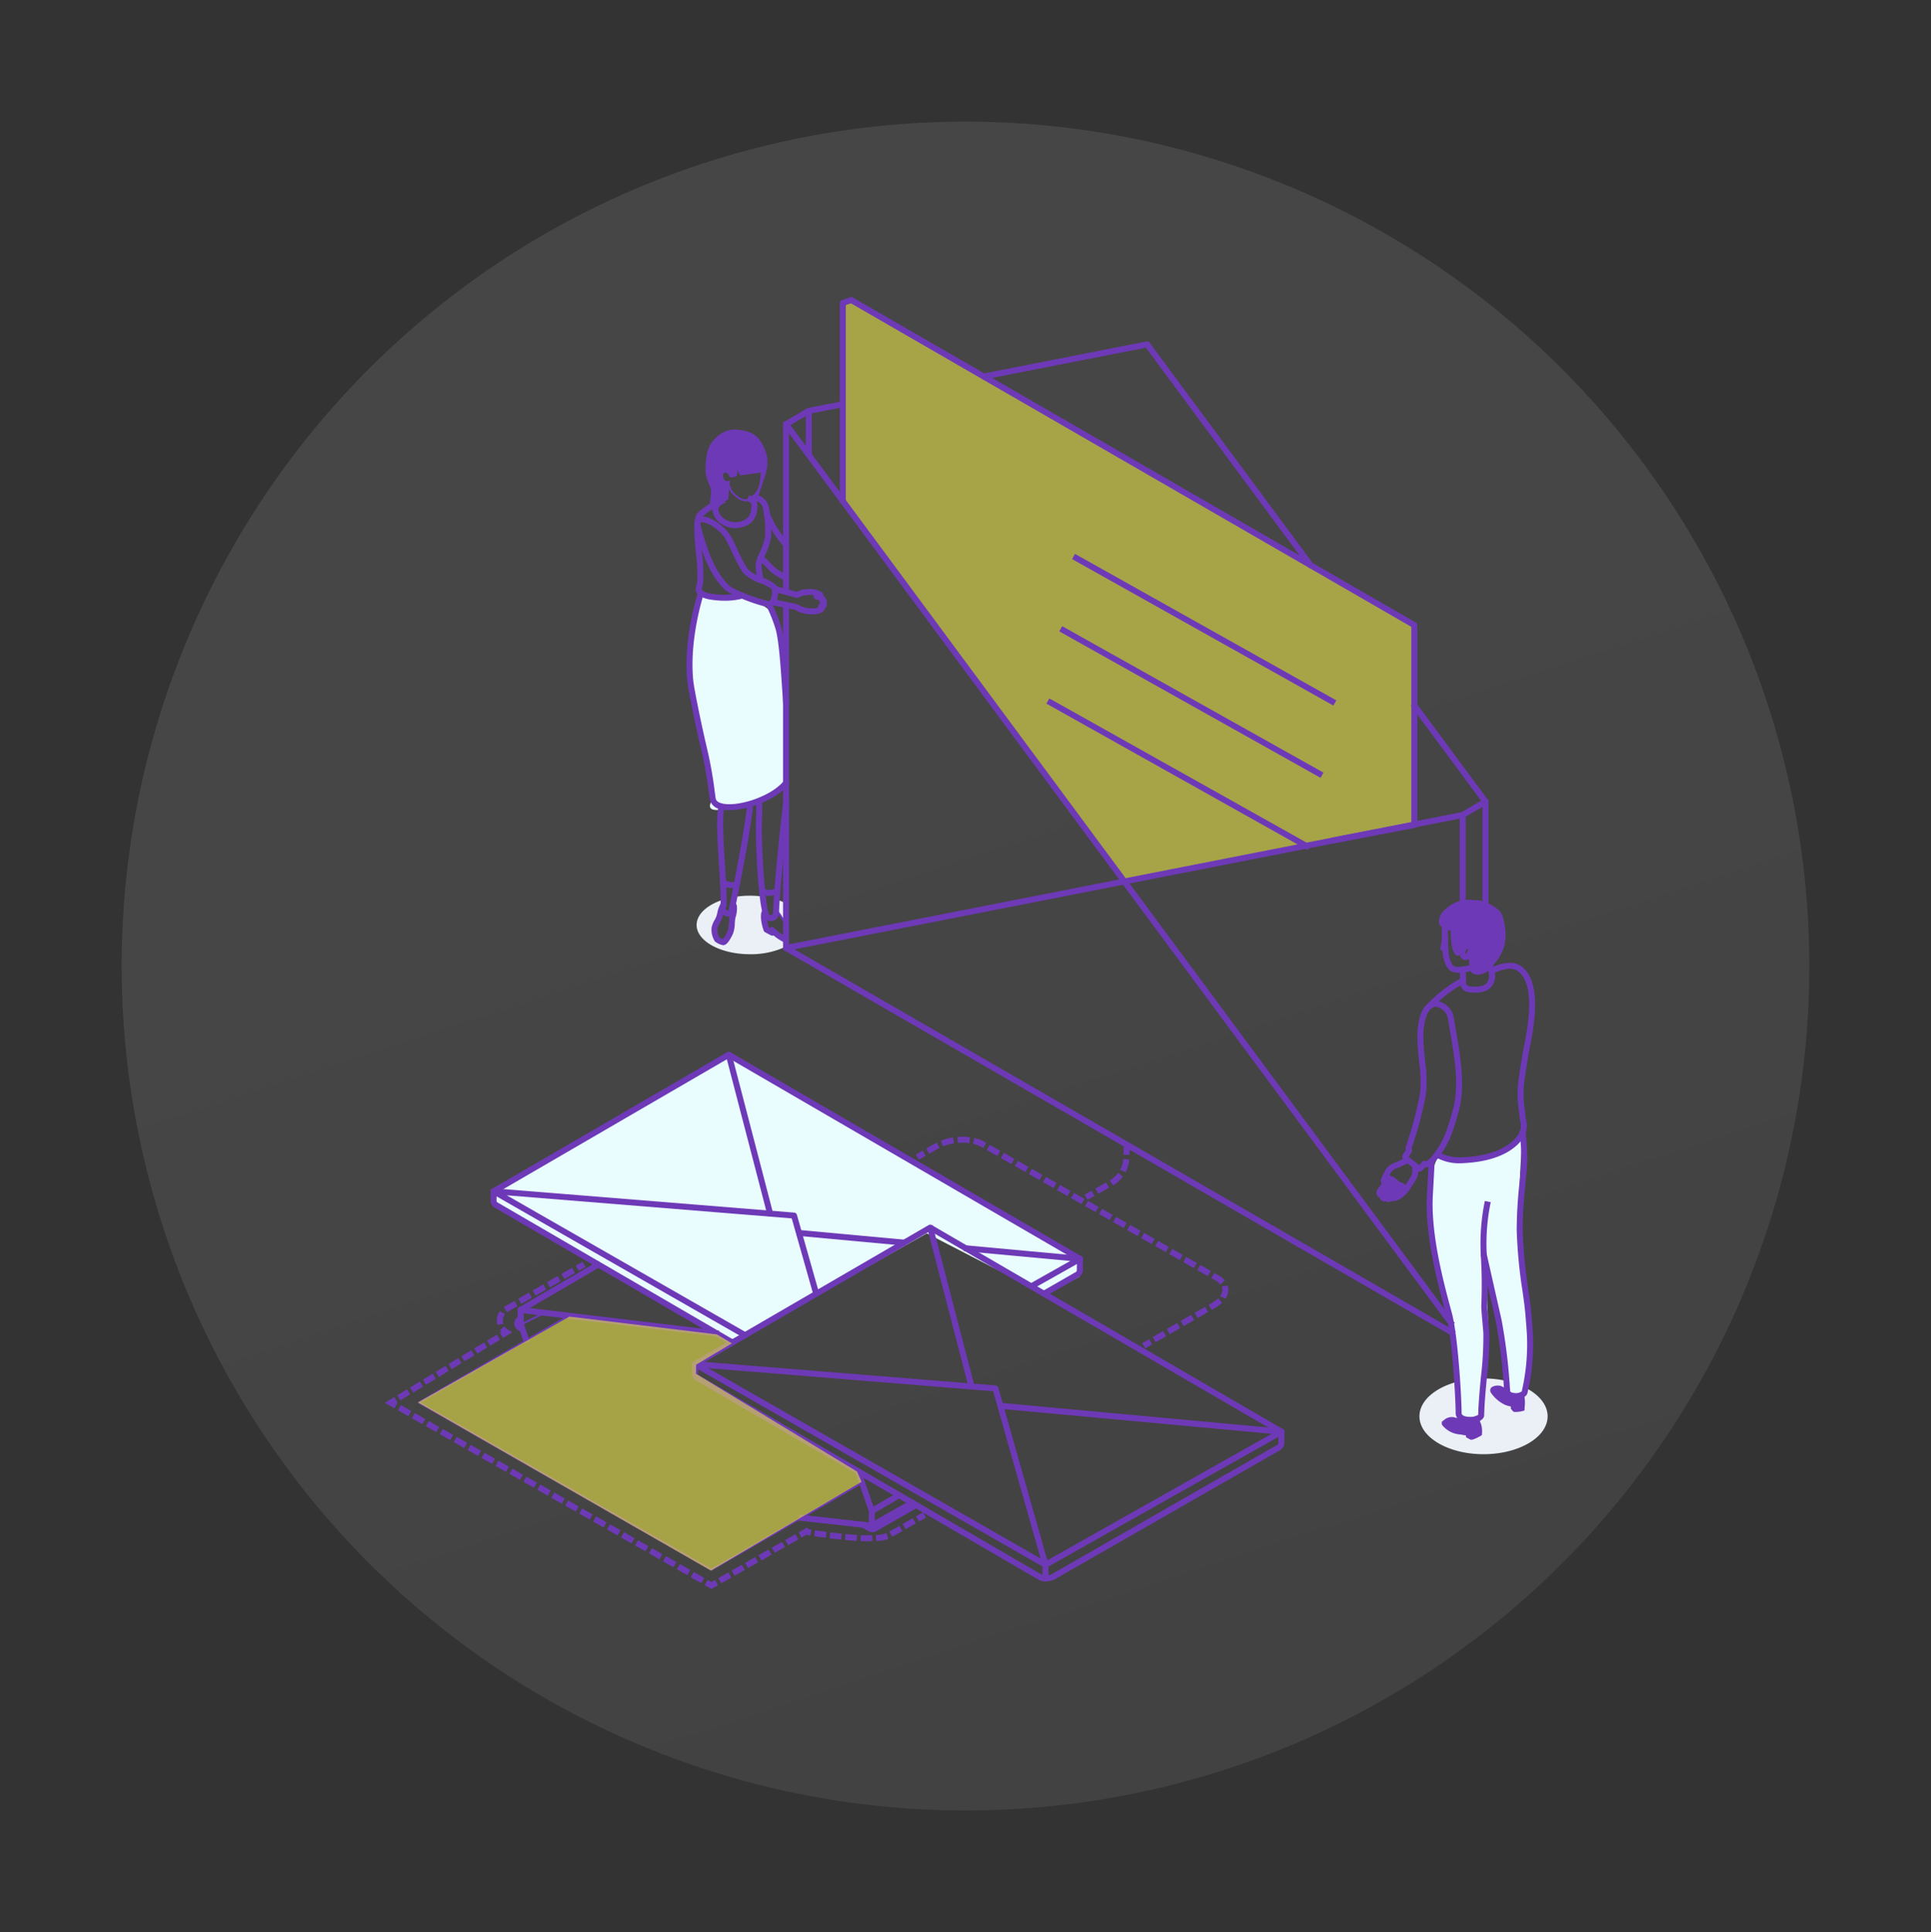 <svg xmlns="http://www.w3.org/2000/svg" xmlns:xlink="http://www.w3.org/1999/xlink" width="381.358" height="381.541" viewBox="0 0 381.358 381.541">
  <rect x="0" y="0" width="381.358" height="381.541" fill="#333333" stroke="none"/>
  <defs>
    <linearGradient id="linear-gradient" x1="0.482" y1="0.335" x2="0.753" y2="2.124" gradientUnits="objectBoundingBox">
      <stop offset="0" stop-color="#f2f2f2"/>
      <stop offset="1" stop-color="#797979"/>
    </linearGradient>
  </defs>
  <g id="Grupo_22475" data-name="Grupo 22475" transform="translate(-227 -5942.338)">
    <ellipse id="Elipse_1771" data-name="Elipse 1771" cx="166.645" cy="166.754" rx="166.645" ry="166.754" transform="translate(227 5994.477) rotate(-9)" opacity="0.1" fill="url(#linear-gradient)"/>
    <g id="Grupo_22472" data-name="Grupo 22472" transform="translate(258.638 4783.105)">
      <path id="Trazado_40031" data-name="Trazado 40031" d="M207.133,1646.275l6.763-3.423.275-3.409-69.664-40.431L97.735,1625.69l.321,2.143,47.266,28.124,38.49-21.712Z" transform="translate(-32.414 -231.455)" fill="#e9fcfe"/>
      <path id="Trazado_40032" data-name="Trazado 40032" d="M587.765,1641.444s-.94,12.138-.642,19.587,4.9,25.209.919,30.307c0,0-3.195,1.956-3.291-.744s-1.963-20.166-4.269-24.1c0,0,.869,13.336.386,15.673s-.84,14.084-1.3,14.169-5.108,1.4-4.944-1.609.135-5.321-.734-12.926-5.3-23.009-4.561-29.514,1.8-7.14,1.8-7.14S576.593,1648.007,587.765,1641.444Z" transform="translate(-318.765 -257.224)" fill="#e9fcfe"/>
      <path id="Trazado_40033" data-name="Trazado 40033" d="M199.192,1366.455s-5.386,11.86,0,28.294l2.688,12.367s-2.984,3.389,3.087,1.925a42.355,42.355,0,0,0,11.321-4.816s-.414-31.02-2.3-33.259-6.571-4.073-6.571-4.073S200.875,1367.229,199.192,1366.455Z" transform="translate(-92.576 -90.221)" fill="#e9fcfe"/>
      <path id="Trazado_40034" data-name="Trazado 40034" d="M274.206,1259.423l.393-38.974a2.575,2.575,0,0,1,3.1,0c1.923,1.11,109.764,63.486,109.764,63.486l-.393,39.288-57.033,11.514Z" transform="translate(-139.586 -1.252)" fill="#e8e34a" opacity="0.6" style="isolation: isolate"/>
      <g id="Grupo_22302" data-name="Grupo 22302" transform="translate(105.944 1336.106)">
        <g id="Grupo_22300" data-name="Grupo 22300" transform="translate(15.695 0.776)">
          <path id="Trazado_40035" data-name="Trazado 40035" d="M242.193,1524.353c.354.577.639,1.029.913,1.4v-4.112a12.591,12.591,0,0,0-1.842-.746c-.055.852-.094,1.583-.114,2.161A4.5,4.5,0,0,1,242.193,1524.353Z" transform="translate(-241.15 -1520.899)" fill="#ebf0f6"/>
        </g>
        <g id="Grupo_22301" data-name="Grupo 22301" transform="translate(0 0)">
          <path id="Trazado_40036" data-name="Trazado 40036" d="M218.834,1527.661l-.018-.007a9.444,9.444,0,0,1-2.742-1.976l.057.555-1.15-.615a9.322,9.322,0,0,1-.492-2.092,5.672,5.672,0,0,1,.011-.99.882.882,0,0,1,.216-.464,27.024,27.024,0,0,1-.484-2.984,18.945,18.945,0,0,0-2.512-.166,18.678,18.678,0,0,0-3.089.253c-.116.573-.221,1.084-.311,1.524a.636.636,0,0,1,.234.335,7.224,7.224,0,0,1-.3,2.183,17.217,17.217,0,0,1-.447,3c-.262.527-.852,1.743-1.341,1.886a2.927,2.927,0,0,1-1.26-.573,3.889,3.889,0,0,1-.49-2.237,11.363,11.363,0,0,1,.9-2.056,14.358,14.358,0,0,1,.857-2.529c.028-.269.04-.62.042-1.032-3.185.994-5.335,2.871-5.335,5.025,0,3.191,4.717,5.778,10.537,5.778a16.138,16.138,0,0,0,7.115-1.517Z" transform="translate(-201.182 -1518.922)" fill="#ebf0f6"/>
        </g>
      </g>
      <g id="Grupo_22305" data-name="Grupo 22305" transform="translate(69.924 1418.937)">
        <g id="Grupo_22303" data-name="Grupo 22303" transform="translate(0 0)">
          <path id="Trazado_40037" data-name="Trazado 40037" d="M110.218,1732.805l1.069.613-.47-1.574s-.022-.984-.048-1.993l-.571.34a1.514,1.514,0,0,0,.02,2.615Z" transform="translate(-109.457 -1729.851)" fill="#6e39b7" fill-rule="evenodd"/>
        </g>
        <g id="Grupo_22304" data-name="Grupo 22304" transform="translate(67.632 37.107)">
          <path id="Trazado_40038" data-name="Trazado 40038" d="M292.75,1824.345l-8.068,4.506-2.9-.363-.094.069,2.343,1.345a1.524,1.524,0,0,0,1.517,0l8.435-4.841Z" transform="translate(-281.684 -1824.345)" fill="#6e39b7" fill-rule="evenodd"/>
        </g>
      </g>
      <g id="Grupo_22312" data-name="Grupo 22312" transform="translate(182.564 1385.697)">
        <g id="Grupo_22307" data-name="Grupo 22307" transform="translate(0 8.666)">
          <g id="Grupo_22306" data-name="Grupo 22306" transform="translate(0 0)">
            <rect id="Rectángulo_1016" data-name="Rectángulo 1016" width="0.785" height="0.393" transform="translate(0.535 0.919) rotate(-29.343)" fill="#6e39b7"/>
            <rect id="Rectángulo_1017" data-name="Rectángulo 1017" width="1.571" height="1.178" transform="translate(0 0.77) rotate(-29.344)" fill="#6e39b7"/>
          </g>
        </g>
        <g id="Grupo_22309" data-name="Grupo 22309" transform="translate(2.126 2.36)">
          <g id="Grupo_22308" data-name="Grupo 22308">
            <path id="Trazado_40039" data-name="Trazado 40039" d="M403.265,1658.283l-.192-.343,1.441-.809.192.343Zm2.885-1.65-.223-.324a5.921,5.921,0,0,0,1.18-1.073l.3.252A6.323,6.323,0,0,1,406.15,1656.633Zm2.164-2.584-.357-.163a5.915,5.915,0,0,0,.459-1.527l.388.061A6.315,6.315,0,0,1,408.314,1654.049Z" transform="translate(-402.538 -1651.91)" fill="#6e39b7"/>
            <path id="Trazado_40040" data-name="Trazado 40040" d="M402.287,1658.123l-.576-1.028,2.126-1.194.576,1.028Zm2.935-1.639-.668-.97.324-.223a5.526,5.526,0,0,0,1.1-1l.253-.3.9.757-.252.3a6.71,6.71,0,0,1-1.336,1.215Zm2.46-2.61-1.072-.488.163-.357a5.516,5.516,0,0,0,.428-1.426l.061-.388,1.164.184-.061.388a6.706,6.706,0,0,1-.52,1.73Z" transform="translate(-401.711 -1651.215)" fill="#6e39b7"/>
          </g>
        </g>
        <g id="Grupo_22311" data-name="Grupo 22311" transform="translate(7.688 0)">
          <g id="Grupo_22310" data-name="Grupo 22310" transform="translate(0)">
            <rect id="Rectángulo_1018" data-name="Rectángulo 1018" width="0.785" height="0.393" transform="matrix(0.014, -1, 1, 0.014, 0.398, 1.184)" fill="#6e39b7"/>
            <rect id="Rectángulo_1019" data-name="Rectángulo 1019" width="1.571" height="1.178" transform="translate(0 1.571) rotate(-89.217)" fill="#6e39b7"/>
          </g>
        </g>
      </g>
      <g id="Grupo_22331" data-name="Grupo 22331" transform="translate(44.362 1408.389)">
        <g id="Grupo_22314" data-name="Grupo 22314" transform="translate(104.91 49.497)">
          <g id="Grupo_22313" data-name="Grupo 22313">
            <path id="Trazado_40041" data-name="Trazado 40041" d="M313.1,1831.126l-.2-.336.683-.39.195.341Z" transform="translate(-312.357 -1829.863)" fill="#6e39b7"/>
            <path id="Trazado_40042" data-name="Trazado 40042" d="M312.124,1830.828l-.609-1.009,1.373-.784.584,1.023Z" transform="translate(-311.515 -1829.035)" fill="#6e39b7"/>
          </g>
        </g>
        <g id="Grupo_22316" data-name="Grupo 22316" transform="translate(65.855 50.643)">
          <g id="Grupo_22315" data-name="Grupo 22315">
            <path id="Trazado_40043" data-name="Trazado 40043" d="M213.621,1845.11l-.194-.341,1.323-.754.194.342Zm2.646-1.507-.195-.341,1.323-.753.194.341Zm2.645-1.507-.194-.341,1.323-.753.195.341Zm2.646-1.507-.194-.341,1.323-.753.194.341Zm2.645-1.507-.194-.341,1.323-.754.194.341Zm2.645-1.507-.194-.341,1.323-.754.195.341Zm15.784-.629c-.4,0-.817-.007-1.244-.022l.013-.392c.422.015.834.021,1.23.022h.285l.005.393Zm1.825-.075-.036-.391a7.946,7.946,0,0,0,1.461-.251l.11.377A8.354,8.354,0,0,1,244.457,1836.872Zm-4.6-.025c-.505-.033-1.015-.073-1.524-.119l.035-.391c.506.045,1.014.085,1.515.118Zm-3.045-.269c-.518-.056-1.026-.115-1.517-.175l.048-.39c.489.06,1,.119,1.511.175Zm-3.031-.372c-.55-.075-1.059-.149-1.511-.216l.058-.388c.451.067.959.141,1.507.215Zm-4.292-.137-.194-.342.988-.562.037.119.5.083-.063.388c-.269-.044-.441-.072-.552-.1Zm17.9-.15-.194-.341,1.323-.753.194.341Zm2.646-1.507-.195-.341,1.322-.755.195.341Z" transform="translate(-212.891 -1832.781)" fill="#6e39b7"/>
            <path id="Trazado_40044" data-name="Trazado 40044" d="M212.646,1844.818l-.583-1.024,2.005-1.142.583,1.024Zm2.645-1.507-.583-1.024,2-1.142.583,1.024Zm2.645-1.508-.583-1.023,2.005-1.142.583,1.024Zm2.646-1.507-.583-1.023,2.005-1.142.583,1.024Zm2.645-1.507-.583-1.023,2.005-1.142.583,1.024Zm2.645-1.506-.583-1.024,2.005-1.142.583,1.024Zm15.931-.772h0c-.4,0-.824-.007-1.255-.022l-.392-.013.04-1.178.393.014c.417.014.825.02,1.217.021l.671-.006.015,1.178Zm1.47-.041-.108-1.173.391-.036a7.538,7.538,0,0,0,1.387-.237l.377-.11.33,1.131-.377.11a8.731,8.731,0,0,1-1.609.279Zm-3.876-.034-.392-.026c-.508-.033-1.021-.073-1.533-.119l-.391-.035.1-1.173.391.035c.5.045,1.007.084,1.506.117l.392.026Zm-3.062-.254-.39-.042c-.52-.056-1.03-.115-1.523-.176l-.39-.048.144-1.17.39.048c.487.06.991.118,1.505.174l.39.042Zm-3.043-.362-.389-.053c-.551-.076-1.062-.149-1.516-.217l-.388-.058.174-1.166.389.058c.45.067.955.14,1.5.214l.389.053Zm-4.774-.044-.583-1.024,1.753-1,.11.353.651.107-.19,1.163-.388-.063c-.179-.03-.315-.052-.419-.071Zm17.9-.15-.582-1.024,2-1.142.584,1.023Zm2.647-1.507-.585-1.023,2-1.144.585,1.023Z" transform="translate(-212.063 -1831.953)" fill="#6e39b7"/>
          </g>
        </g>
        <g id="Grupo_22318" data-name="Grupo 22318" transform="translate(63.184 62.839)">
          <g id="Grupo_22317" data-name="Grupo 22317">
            <path id="Trazado_40045" data-name="Trazado 40045" d="M207.4,1865.159l-.78-.444.194-.342.585.333.585-.333.194.341Z" transform="translate(-206.089 -1863.838)" fill="#6e39b7"/>
            <path id="Trazado_40046" data-name="Trazado 40046" d="M206.576,1864.783l-1.315-.749.583-1.024.732.417.732-.417.583,1.024Z" transform="translate(-205.261 -1863.01)" fill="#6e39b7"/>
          </g>
        </g>
        <g id="Grupo_22320" data-name="Grupo 22320" transform="translate(2.587 28.308)">
          <g id="Grupo_22319" data-name="Grupo 22319">
            <path id="Trazado_40047" data-name="Trazado 40047" d="M111.534,1810.528l-1.377-.785.194-.342,1.377.785Zm-2.754-1.57-1.377-.785.194-.341,1.377.785Zm-2.754-1.569-1.377-.785.194-.341,1.377.785Zm-2.754-1.57-1.377-.785.194-.341,1.377.785Zm-2.755-1.569-1.377-.785.194-.341,1.377.785Zm-2.754-1.57-1.377-.785.194-.341,1.377.785Zm-2.754-1.57-1.377-.785.194-.342,1.377.785Zm-2.754-1.57-1.377-.785.194-.342,1.377.785Zm-2.754-1.57-1.377-.785.194-.341,1.377.785Zm-2.754-1.57-1.377-.785.194-.341,1.377.785Zm-2.754-1.57-1.377-.785.194-.341,1.377.785Zm-2.754-1.569-1.378-.785.195-.341,1.377.785Zm-2.754-1.57-1.378-.785.194-.341,1.378.785Zm-2.755-1.57-1.377-.785.194-.342,1.378.785Zm-2.754-1.57-1.377-.785.194-.341,1.377.785Zm-2.754-1.569-1.377-.785.194-.341,1.377.785Zm-2.754-1.57-1.377-.784.194-.341,1.377.785Zm-2.754-1.569-1.377-.785.194-.341,1.377.784Zm-2.754-1.569-1.377-.785.194-.341,1.377.785Zm-2.755-1.569-1.377-.785.194-.341,1.377.785Zm-2.754-1.57-1.377-.785.195-.342,1.377.785Zm-2.754-1.57-1.377-.785.194-.341,1.377.785Z" transform="translate(-51.778 -1775.906)" fill="#6e39b7"/>
            <path id="Trazado_40048" data-name="Trazado 40048" d="M110.852,1810.236l-2.06-1.173.583-1.024,2.06,1.173Zm-2.754-1.569-2.06-1.173.583-1.024,2.06,1.174Zm-2.755-1.569-2.059-1.174.583-1.024,2.059,1.174Zm-2.754-1.57-2.059-1.174.583-1.024,2.059,1.174Zm-2.754-1.57-2.059-1.173.583-1.024,2.06,1.174Zm-2.754-1.57-2.06-1.173.583-1.024,2.06,1.173Zm-2.754-1.569-2.06-1.174.583-1.024,2.06,1.174Zm-2.754-1.57-2.06-1.174.583-1.024,2.06,1.174Zm-2.754-1.569-2.06-1.174.583-1.024,2.06,1.173Zm-2.754-1.57L84,1794.937l.583-1.024,2.06,1.173Zm-2.754-1.57-2.06-1.173.583-1.024,2.06,1.173Zm-2.754-1.569-2.06-1.174.583-1.024,2.06,1.174ZM77.8,1791.4l-2.06-1.174.583-1.024,2.06,1.174Zm-2.754-1.57-2.06-1.173.583-1.024,2.06,1.173Zm-2.754-1.57-2.06-1.173.583-1.024,2.06,1.174Zm-2.754-1.57-2.06-1.174.583-1.024,2.06,1.174Zm-2.754-1.569-2.06-1.174.583-1.024,2.06,1.174Zm-2.754-1.57-2.06-1.174.583-1.024,2.06,1.174Zm-2.755-1.57-2.059-1.173.583-1.024,2.059,1.173Zm-2.754-1.57-2.059-1.173.583-1.024,2.059,1.173Zm-2.754-1.57-2.059-1.174.583-1.024,2.06,1.173Zm-2.754-1.569-2.06-1.174.583-1.024,2.06,1.174Z" transform="translate(-50.95 -1775.078)" fill="#6e39b7"/>
          </g>
        </g>
        <g id="Grupo_22322" data-name="Grupo 22322" transform="translate(0 26.726)">
          <g id="Grupo_22321" data-name="Grupo 22321">
            <path id="Trazado_40049" data-name="Trazado 40049" d="M47.3,1773.557l-.972-.554.956-.581.2.335-.386.235.393.224Z" transform="translate(-45.558 -1771.882)" fill="#6e39b7"/>
            <path id="Trazado_40050" data-name="Trazado 40050" d="M46.254,1773.258l-1.893-1.079,1.861-1.132.612,1.007-.152.092.155.088Z" transform="translate(-44.362 -1771.047)" fill="#6e39b7"/>
          </g>
        </g>
        <g id="Grupo_22324" data-name="Grupo 22324" transform="translate(2.457 14.394)">
          <g id="Grupo_22323" data-name="Grupo 22323">
            <path id="Trazado_40051" data-name="Trazado 40051" d="M52.2,1752.915l-.2-.336,1.267-.771.2.336Zm2.534-1.541-.2-.335,1.267-.771.2.335Zm2.534-1.541-.2-.336,1.267-.771.2.336Zm2.534-1.542-.2-.335,1.267-.771.2.336Zm2.534-1.541-.2-.336,1.267-.771.2.336Zm2.534-1.542-.2-.335,1.267-.771.2.336Zm2.534-1.541-.2-.335,1.267-.771.2.335Zm2.534-1.541-.2-.336,1.267-.771.2.336Z" transform="translate(-51.453 -1740.479)" fill="#6e39b7"/>
            <path id="Trazado_40052" data-name="Trazado 40052" d="M51.23,1752.62l-.612-1.006,1.938-1.179.612,1.006Zm2.534-1.541-.612-1.007,1.938-1.179.612,1.007Zm2.534-1.542-.612-1.007,1.938-1.179.612,1.007ZM58.832,1748l-.612-1.007,1.938-1.178.612,1.006Zm2.534-1.541-.612-1.006,1.938-1.179.612,1.006Zm2.534-1.542-.612-1.007,1.938-1.179.612,1.006Zm2.534-1.541-.612-1.007,1.938-1.179.612,1.007Zm2.534-1.542-.612-1.007,1.938-1.179.612,1.007Z" transform="translate(-50.618 -1739.644)" fill="#6e39b7"/>
          </g>
        </g>
        <g id="Grupo_22326" data-name="Grupo 22326" transform="translate(22.728 12.747)">
          <g id="Grupo_22325" data-name="Grupo 22325">
            <path id="Trazado_40053" data-name="Trazado 40053" d="M103.822,1738.06l-.2-.335.4-.247a2.834,2.834,0,0,1-.391-.345l.285-.269a2.5,2.5,0,0,0,.572.45l.287.166Z" transform="translate(-103.076 -1736.308)" fill="#6e39b7"/>
            <path id="Trazado_40054" data-name="Trazado 40054" d="M102.853,1737.741l-.612-1.006.285-.173-.017-.018-.269-.285.857-.808.269.285a2.1,2.1,0,0,0,.482.38l.861.5Z" transform="translate(-102.239 -1735.45)" fill="#6e39b7"/>
          </g>
        </g>
        <g id="Grupo_22328" data-name="Grupo 22328" transform="translate(22.126 1.208)">
          <g id="Grupo_22327" data-name="Grupo 22327">
            <path id="Trazado_40055" data-name="Trazado 40055" d="M101.73,1717.692a2.89,2.89,0,0,1,.3-1.7l.349.181a2.483,2.483,0,0,0-.277,1.141,2.445,2.445,0,0,0,.022.33Zm1.712-2.578-.2-.34,1.419-.816.2.34Zm2.837-1.632-.2-.34,1.419-.816.2.341Zm2.837-1.632-.2-.341,1.419-.816.2.341Zm2.838-1.632-.2-.34,1.419-.816.2.341Zm2.837-1.632-.2-.34,1.419-.816.2.34Z" transform="translate(-101.312 -1706.895)" fill="#6e39b7"/>
            <path id="Trazado_40056" data-name="Trazado 40056" d="M100.785,1717.3l-.052-.389a3.323,3.323,0,0,1-.029-.434,3.275,3.275,0,0,1,.365-1.5l.181-.349,1.046.543-.181.348a2.1,2.1,0,0,0-.214,1.239l.051.389Zm1.9-2.482-.587-1.021,2.1-1.208.587,1.021Zm2.837-1.632-.587-1.022,2.1-1.207.587,1.022Zm2.838-1.632-.587-1.022,2.1-1.207.587,1.021Zm2.838-1.632-.587-1.021,2.1-1.207.587,1.021Zm2.837-1.632-.587-1.022,2.1-1.207.587,1.022Z" transform="translate(-100.705 -1706.066)" fill="#6e39b7"/>
          </g>
        </g>
        <g id="Grupo_22330" data-name="Grupo 22330" transform="translate(37.711 0)">
          <g id="Grupo_22329" data-name="Grupo 22329">
            <rect id="Rectángulo_1020" data-name="Rectángulo 1020" width="0.785" height="0.393" transform="translate(0.536 0.927) rotate(-29.872)" fill="#6e39b7"/>
            <rect id="Rectángulo_1021" data-name="Rectángulo 1021" width="1.571" height="1.178" transform="translate(0 0.782) rotate(-29.87)" fill="#6e39b7"/>
          </g>
        </g>
      </g>
      <g id="Grupo_22333" data-name="Grupo 22333" transform="translate(119.21 1260.43)">
        <g id="Grupo_22332" data-name="Grupo 22332" transform="translate(0 0)">
          <path id="Trazado_40057" data-name="Trazado 40057" d="M240.017,1333.553c-.15-.19-.289-.372-.418-.542s-.26-.343-.376-.485a23.284,23.284,0,0,1-2.942-4.844l.36-.157a22.8,22.8,0,0,0,2.887,4.753c.118.145.245.313.384.5s.264.348.413.536Z" transform="translate(-235.764 -1327.01)" fill="#6e39b7"/>
          <path id="Trazado_40058" data-name="Trazado 40058" d="M239.154,1333.306l-.244-.307c-.147-.185-.283-.365-.41-.531l-.026-.034c-.128-.168-.246-.323-.356-.458a23.675,23.675,0,0,1-3-4.935l-.157-.36,1.08-.469.157.36a22.411,22.411,0,0,0,2.831,4.661c.12.148.249.317.389.5s.264.348.411.533l.244.307Zm-.341-1.076Z" transform="translate(-234.965 -1326.211)" fill="#6e39b7"/>
        </g>
      </g>
      <g id="Grupo_22335" data-name="Grupo 22335" transform="translate(117.872 1268.656)">
        <g id="Grupo_22334" data-name="Grupo 22334">
          <path id="Trazado_40059" data-name="Trazado 40059" d="M238.033,1352.79a9.075,9.075,0,0,1-3.545-2.487c-.37-.377-.752-.766-1.228-1.18q-.144-.125-.29-.264l.271-.285q.14.133.278.253c.487.423.875.818,1.25,1.2a8.744,8.744,0,0,0,3.409,2.4Z" transform="translate(-232.415 -1348.019)" fill="#6e39b7"/>
          <path id="Trazado_40060" data-name="Trazado 40060" d="M237.394,1352.441l-.365-.145a9.393,9.393,0,0,1-3.679-2.576c-.366-.373-.742-.756-1.206-1.16-.1-.087-.2-.179-.3-.276l-.285-.27.811-.855.285.271q.133.127.265.241c.5.432.888.83,1.267,1.216a8.332,8.332,0,0,0,3.28,2.313l.365.145Z" transform="translate(-231.556 -1347.16)" fill="#6e39b7"/>
        </g>
      </g>
      <g id="Grupo_22337" data-name="Grupo 22337" transform="translate(108.884 1337.141)">
        <g id="Grupo_22336" data-name="Grupo 22336" transform="translate(0 0)">
          <path id="Trazado_40061" data-name="Trazado 40061" d="M211.592,1530.762a3.2,3.2,0,0,1-1.374-.638,4,4,0,0,1-.542-2.384,4.282,4.282,0,0,1,.567-1.4,6.709,6.709,0,0,0,.344-.706c.07-.193.143-.48.22-.783a4.957,4.957,0,0,1,.721-1.875l.288.267a4.959,4.959,0,0,0-.628,1.7c-.079.313-.154.609-.231.82a6.785,6.785,0,0,1-.366.756,4.241,4.241,0,0,0-.522,1.247,3.717,3.717,0,0,0,.438,2.09,3.329,3.329,0,0,0,1.067.515c.386-.112.971-1.29,1.191-1.734l.024-.049a5.921,5.921,0,0,0,.3-1.8,8.763,8.763,0,0,1,.133-1.158l.028-.123a6.84,6.84,0,0,0,.27-1.965.424.424,0,0,0-.124-.2l.27-.286a.823.823,0,0,1,.233.384,6.1,6.1,0,0,1-.266,2.157l-.028.122a8.639,8.639,0,0,0-.124,1.1,5.96,5.96,0,0,1-.338,1.944l-.024.048c-.426.859-.924,1.788-1.438,1.939A.318.318,0,0,1,211.592,1530.762Z" transform="translate(-209.276 -1522.417)" fill="#6e39b7"/>
          <path id="Trazado_40062" data-name="Trazado 40062" d="M210.985,1530.3a3.457,3.457,0,0,1-1.661-.763,4.305,4.305,0,0,1-.646-2.679,4.489,4.489,0,0,1,.612-1.56,6.531,6.531,0,0,0,.322-.657c.062-.172.132-.446.205-.735a5.158,5.158,0,0,1,.816-2.055l.267-.289.864.8-.267.288a5.357,5.357,0,0,0-.536,1.534c-.081.322-.158.627-.243.859a7.08,7.08,0,0,1-.387.8,4.531,4.531,0,0,0-.479,1.092,3.581,3.581,0,0,0,.335,1.8,4.333,4.333,0,0,0,.72.365,6.008,6.008,0,0,0,.9-1.489l.025-.05a5.949,5.949,0,0,0,.259-1.654,8.973,8.973,0,0,1,.141-1.216l.029-.124a5.592,5.592,0,0,0,.273-1.773l-.286-.27.255-.306.54-.571.285.27a1.208,1.208,0,0,1,.341.565,5.729,5.729,0,0,1-.262,2.349l-.028.121a8.562,8.562,0,0,0-.115,1.041,6.158,6.158,0,0,1-.378,2.089l-.024.048c-.5,1.017-1.012,1.946-1.679,2.141A.7.7,0,0,1,210.985,1530.3Z" transform="translate(-208.669 -1521.558)" fill="#6e39b7"/>
        </g>
      </g>
      <g id="Grupo_22339" data-name="Grupo 22339" transform="translate(118.643 1338.67)">
        <g id="Grupo_22338" data-name="Grupo 22338">
          <path id="Trazado_40063" data-name="Trazado 40063" d="M238.982,1532.633a9.446,9.446,0,0,1-2.41-1.631.2.2,0,0,1-.085.194.194.194,0,0,1-.2.01l-1.151-.615a.2.2,0,0,1-.091-.1,9.423,9.423,0,0,1-.5-2.142,5.865,5.865,0,0,1,.011-1.031,1.477,1.477,0,0,1,.2-.488l.335.2a1.143,1.143,0,0,0-.147.33,5.585,5.585,0,0,0-.01.948,9.143,9.143,0,0,0,.455,1.973l.758.406-.019-.187a.2.2,0,0,1,.34-.153,9.314,9.314,0,0,0,2.678,1.93Z" transform="translate(-234.129 -1526.285)" fill="#6e39b7"/>
          <path id="Trazado_40064" data-name="Trazado 40064" d="M238.57,1532.318l-.358-.162a9.518,9.518,0,0,1-2.2-1.421.583.583,0,0,1-.523-.018l-1.149-.614a.6.6,0,0,1-.273-.311,9.893,9.893,0,0,1-.527-2.244,6.19,6.19,0,0,1,.012-1.115,1.782,1.782,0,0,1,.256-.646l.2-.335,1.007.612-.2.336a1.066,1.066,0,0,0-.1.2,5.356,5.356,0,0,0,0,.839,8.553,8.553,0,0,0,.386,1.739l.165.088a.581.581,0,0,1,.207-.154.591.591,0,0,1,.676.141,8.967,8.967,0,0,0,2.55,1.836l.357.162Z" transform="translate(-233.521 -1525.451)" fill="#6e39b7"/>
        </g>
      </g>
      <g id="Grupo_22340" data-name="Grupo 22340" transform="translate(121.618 1338.975)">
        <path id="Trazado_40065" data-name="Trazado 40065" d="M242.859,1529.033c-.252-.352-.518-.775-.867-1.343a4.808,4.808,0,0,0-.9-1.164l.253-.3a5.114,5.114,0,0,1,.98,1.259c.344.561.606.977.851,1.32Z" transform="translate(-241.095 -1526.226)" fill="#6e39b7"/>
      </g>
      <g id="Grupo_22342" data-name="Grupo 22342" transform="translate(117.65 1316.947)">
        <g id="Grupo_22341" data-name="Grupo 22341" transform="translate(0 0)">
          <path id="Trazado_40066" data-name="Trazado 40066" d="M234.52,1494.551a1.2,1.2,0,0,1-.869-.373c-1.1-1.144-1.859-14.643-1.639-19.417.077-1.666,0-3.551,0-3.571l.392-.017c0,.019.081,1.921,0,3.6-.231,4.984.589,18.152,1.529,19.127a.828.828,0,0,0,.914.188.8.8,0,0,0,.52-.729c.046-3.054,1-13.519,1.971-21.533l.39.048c-.966,8-1.923,18.448-1.969,21.491a1.179,1.179,0,0,1-.768,1.088A1.291,1.291,0,0,1,234.52,1494.551Z" transform="translate(-231.588 -1470.765)" fill="#6e39b7"/>
          <path id="Trazado_40067" data-name="Trazado 40067" d="M233.923,1494.312a1.586,1.586,0,0,1-1.151-.492c-1.338-1.389-1.93-15.77-1.748-19.709.075-1.614,0-3.457,0-3.535l-.016-.392,1.177-.051.016.393c0,.08.08,1.973,0,3.639-.254,5.484.689,17.984,1.421,18.839a.442.442,0,0,0,.486.093.409.409,0,0,0,.271-.369c.046-3.063,1.006-13.548,1.974-21.575l.047-.39,1.17.141-.047.39c-.965,7.994-1.92,18.419-1.966,21.45a1.565,1.565,0,0,1-1.016,1.448A1.681,1.681,0,0,1,233.923,1494.312Z" transform="translate(-230.991 -1470.133)" fill="#6e39b7"/>
        </g>
      </g>
      <g id="Grupo_22344" data-name="Grupo 22344" transform="translate(110 1317.598)">
        <g id="Grupo_22343" data-name="Grupo 22343">
          <path id="Trazado_40068" data-name="Trazado 40068" d="M214.479,1494.648a1.6,1.6,0,0,1-1.182-.491,1.025,1.025,0,0,1-.217-1.067c.262-.746.044-4.165-.186-7.784-.308-4.837-.656-10.318-.075-12.094l.373.122c-.557,1.7-.211,7.145.094,11.947.243,3.819.453,7.117.164,7.939a.641.641,0,0,0,.138.674,1.255,1.255,0,0,0,1.081.348c.285-1.351,2.749-13.093,3.681-20.442v-1.01h.393v1.034c-.988,7.807-3.688,20.5-3.715,20.626a.2.2,0,0,1-.145.15A1.708,1.708,0,0,1,214.479,1494.648Z" transform="translate(-212.115 -1472.398)" fill="#6e39b7"/>
          <path id="Trazado_40069" data-name="Trazado 40069" d="M213.875,1494.434a2,2,0,0,1-1.473-.62,1.419,1.419,0,0,1-.3-1.46c.235-.671,0-4.365-.207-7.625-.311-4.876-.662-10.4-.057-12.245l.122-.373,1.12.366-.122.373c-.534,1.632-.175,7.27.113,11.8.284,4.467.442,7.241.143,8.094a.247.247,0,0,0,.059.28.786.786,0,0,0,.471.223c.478-2.279,2.726-13.141,3.608-20.078l0-1.378h1.178l0,1.476c-.984,7.772-3.694,20.532-3.721,20.658a.592.592,0,0,1-.436.449A2.091,2.091,0,0,1,213.875,1494.434Z" transform="translate(-211.511 -1471.791)" fill="#6e39b7"/>
        </g>
      </g>
      <g id="Grupo_22346" data-name="Grupo 22346" transform="translate(103.947 1275.736)">
        <g id="Grupo_22345" data-name="Grupo 22345" transform="translate(0 0)">
          <path id="Trazado_40070" data-name="Trazado 40070" d="M205.147,1409.042a6.544,6.544,0,0,1-1.769-.212,2.082,2.082,0,0,1-1.707-1.658c-.059-.421-.116-.845-.174-1.277a79.475,79.475,0,0,0-1.533-8.571c-1.092-4.589-2.531-11.672-2.7-13.3-.892-8.5,2.08-17.483,2.11-17.573l.373.125c-.03.089-2.976,8.991-2.093,17.407.17,1.612,1.6,8.668,2.693,13.245a79.751,79.751,0,0,1,1.541,8.609c.058.431.115.854.174,1.275.09.642.569,1.091,1.425,1.335,3.086.881,9.92-1.171,12.681-4.478l.3.252C214.074,1407.093,208.693,1409.042,205.147,1409.042Z" transform="translate(-196.703 -1365.957)" fill="#6e39b7"/>
          <path id="Trazado_40071" data-name="Trazado 40071" d="M204.541,1408.665a6.923,6.923,0,0,1-1.877-.227,2.476,2.476,0,0,1-1.987-1.981c-.059-.419-.116-.842-.174-1.272a79.15,79.15,0,0,0-1.527-8.54c-1.095-4.6-2.538-11.71-2.71-13.346-.9-8.579,2.1-17.648,2.128-17.738l.125-.373,1.117.375-.125.373c-.029.088-2.948,8.911-2.074,17.24.168,1.6,1.6,8.63,2.684,13.2a80.018,80.018,0,0,1,1.548,8.648l.008.058c.055.41.11.814.166,1.215.025.176.1.714,1.144,1.011,2.918.835,9.645-1.2,12.272-4.351l.252-.3.9.755-.252.3C213.688,1406.673,208.155,1408.665,204.541,1408.665Z" transform="translate(-196.097 -1365.188)" fill="#6e39b7"/>
        </g>
      </g>
      <g id="Grupo_22348" data-name="Grupo 22348" transform="translate(119.523 1277.984)">
        <g id="Grupo_22347" data-name="Grupo 22347" transform="translate(0 0)">
          <path id="Trazado_40072" data-name="Trazado 40072" d="M240.451,1391.61l-.09-1.346c-.371-5.566-.722-10.823-1.382-13.121a28.693,28.693,0,0,0-1.879-4.718l.352-.174a29.1,29.1,0,0,1,1.9,4.784c.672,2.338,1.023,7.616,1.4,13.2l.09,1.346Z" transform="translate(-236.575 -1371.725)" fill="#6e39b7"/>
          <path id="Trazado_40073" data-name="Trazado 40073" d="M239.273,1391.215l-.116-1.739c-.37-5.546-.719-10.782-1.367-13.038a28.28,28.28,0,0,0-1.854-4.653l-.174-.352,1.056-.522.174.352a29.494,29.494,0,0,1,1.93,4.85c.683,2.378,1.036,7.675,1.41,13.284l.117,1.739Z" transform="translate(-235.762 -1370.912)" fill="#6e39b7"/>
        </g>
      </g>
      <g id="Grupo_22353" data-name="Grupo 22353" transform="translate(105.487 1256.913)">
        <g id="Grupo_22350" data-name="Grupo 22350" transform="translate(11.421 0)">
          <g id="Grupo_22349" data-name="Grupo 22349">
            <path id="Trazado_40074" data-name="Trazado 40074" d="M231.19,1334.707c-.032-.24-.075-.507-.119-.787a11.84,11.84,0,0,1-.226-2.337,9.447,9.447,0,0,1,.753-2.1,11.876,11.876,0,0,0,1.135-3.483c-.011-.3-.014-.631-.017-.983a17.481,17.481,0,0,0-.452-4.454,2.149,2.149,0,0,0-2.094-1.845l.029-.391a2.551,2.551,0,0,1,2.445,2.137,17.817,17.817,0,0,1,.465,4.551c0,.348.005.673.016.971a11.645,11.645,0,0,1-1.166,3.651,10.18,10.18,0,0,0-.722,1.971,11.631,11.631,0,0,0,.221,2.251c.046.284.089.555.121.8Z" transform="translate(-229.75 -1317.905)" fill="#6e39b7"/>
            <path id="Trazado_40075" data-name="Trazado 40075" d="M230.2,1334.5l-.051-.389c-.031-.235-.073-.5-.117-.771a12.171,12.171,0,0,1-.231-2.429,9.155,9.155,0,0,1,.783-2.23,12.185,12.185,0,0,0,1.1-3.316c-.011-.3-.014-.636-.017-.991a17.177,17.177,0,0,0-.439-4.359,1.763,1.763,0,0,0-1.744-1.554l-.391-.029.087-1.175.392.029a2.94,2.94,0,0,1,2.794,2.428,18.119,18.119,0,0,1,.478,4.647c0,.359.005.672.016.96a11.505,11.505,0,0,1-1.2,3.819,11.638,11.638,0,0,0-.692,1.842,11.432,11.432,0,0,0,.218,2.165c.047.291.09.564.122.809l.051.389Z" transform="translate(-229.1 -1317.254)" fill="#6e39b7"/>
          </g>
        </g>
        <g id="Grupo_22352" data-name="Grupo 22352" transform="translate(0 0.515)">
          <g id="Grupo_22351" data-name="Grupo 22351">
            <path id="Trazado_40076" data-name="Trazado 40076" d="M206.652,1339.416a18.618,18.618,0,0,1-2.922-.242c-1.144-.182-2.42-.813-2.423-1.426a4.423,4.423,0,0,1,.15-.978,6.761,6.761,0,0,0,.154-.846,34.066,34.066,0,0,0-.263-5.425c-.325-3.451-.631-6.712.255-7.787a13.4,13.4,0,0,1,4.039-2.58c.171-.083.328-.159.465-.227l.175.351c-.138.069-.3.146-.468.229a13.426,13.426,0,0,0-3.908,2.477c-.783.95-.456,4.43-.167,7.5a34.259,34.259,0,0,1,.263,5.5,6.968,6.968,0,0,1-.162.9,4.162,4.162,0,0,0-.14.889c0,.242.885.847,2.092,1.039a15.191,15.191,0,0,0,6.188-.163l.1.38A13.659,13.659,0,0,1,206.652,1339.416Z" transform="translate(-200.627 -1319.379)" fill="#6e39b7"/>
            <path id="Trazado_40077" data-name="Trazado 40077" d="M206.042,1338.995a19.076,19.076,0,0,1-2.984-.247c-1.141-.182-2.75-.864-2.754-1.812a4.71,4.71,0,0,1,.159-1.066,6.459,6.459,0,0,0,.146-.8,33.979,33.979,0,0,0-.263-5.35c-.347-3.688-.647-6.873.342-8.073a13.621,13.621,0,0,1,4.17-2.684l.462-.226.351-.175.525,1.055-.352.174c-.139.069-.3.146-.469.229a13.219,13.219,0,0,0-3.779,2.374c-.68.825-.333,4.518-.079,7.214a34.41,34.41,0,0,1,.263,5.574,7.248,7.248,0,0,1-.17.945,4.6,4.6,0,0,0-.128.724,3.575,3.575,0,0,0,1.759.73,14.805,14.805,0,0,0,6.028-.156l.38-.1.3,1.141-.38.1A14.1,14.1,0,0,1,206.042,1338.995Zm-4.585-2.173" transform="translate(-200.018 -1318.565)" fill="#6e39b7"/>
          </g>
        </g>
      </g>
      <g id="Grupo_22355" data-name="Grupo 22355" transform="translate(109.027 1257.042)">
        <g id="Grupo_22354" data-name="Grupo 22354" transform="translate(0 0)">
          <path id="Trazado_40078" data-name="Trazado 40078" d="M214.147,1324.451a4.395,4.395,0,0,1-2.58-.824,3.282,3.282,0,0,1-1.527-2.68c.044-.522.789-1.255.874-1.337l.273.282a2.713,2.713,0,0,0-.756,1.088,2.89,2.89,0,0,0,1.364,2.328,4.255,4.255,0,0,0,4.278.328c1.589-.7,1.747-2.462,1.7-3.451a1.265,1.265,0,0,0-.776-.95l.134-.369a1.658,1.658,0,0,1,1.034,1.3c.051,1.09-.131,3.036-1.935,3.829A5.183,5.183,0,0,1,214.147,1324.451Z" transform="translate(-209.64 -1318.363)" fill="#6e39b7"/>
          <path id="Trazado_40079" data-name="Trazado 40079" d="M213.54,1324.066a4.8,4.8,0,0,1-2.809-.9,3.679,3.679,0,0,1-1.691-3.032,3.235,3.235,0,0,1,.992-1.587l.283-.273.818.847-.282.272a2.8,2.8,0,0,0-.637.844,2.539,2.539,0,0,0,1.2,1.97,3.872,3.872,0,0,0,3.891.288c1.374-.6,1.509-2.184,1.467-3.073a.894.894,0,0,0-.518-.6l-.369-.134.4-1.107.369.134a2.058,2.058,0,0,1,1.293,1.651c.056,1.19-.151,3.32-2.17,4.207A5.553,5.553,0,0,1,213.54,1324.066Z" transform="translate(-209.033 -1317.585)" fill="#6e39b7"/>
        </g>
      </g>
      <g id="Grupo_22356" data-name="Grupo 22356" transform="translate(112.027 1251.037)">
        <path id="Trazado_40080" data-name="Trazado 40080" d="M220.222,1309.5a3.61,3.61,0,0,1-1.964-.917,4.044,4.044,0,0,1-1.586-2.668l.392-.031a3.655,3.655,0,0,0,1.444,2.4,3.019,3.019,0,0,0,1.781.824,4.071,4.071,0,0,0,2.636-2.762,13.174,13.174,0,0,0,.3-3.986l.387-.068a13.473,13.473,0,0,1-.308,4.165,4.426,4.426,0,0,1-2.968,3.042A.944.944,0,0,1,220.222,1309.5Z" transform="translate(-216.672 -1302.291)" fill="#6e39b7"/>
      </g>
      <g id="Grupo_22357" data-name="Grupo 22357" transform="translate(110.75 1252.173)">
        <path id="Trazado_40081" data-name="Trazado 40081" d="M214.695,1307.682a.773.773,0,0,1-.145-.014,1.447,1.447,0,0,1-1.114-1.307,1.1,1.1,0,0,1,.267-.965.788.788,0,0,1,.7-.2,1.3,1.3,0,0,1,1.058,1.1l.013.052-.379.1-.016-.067a.9.9,0,0,0-.743-.8.4.4,0,0,0-.362.093.738.738,0,0,0-.151.628,1.068,1.068,0,0,0,.8.975.358.358,0,0,0,.357-.147l.308.243A.751.751,0,0,1,214.695,1307.682Z" transform="translate(-213.42 -1305.184)" fill="#6e39b7"/>
      </g>
      <g id="Grupo_22364" data-name="Grupo 22364" transform="translate(149.218 1383.699)">
        <g id="Grupo_22359" data-name="Grupo 22359" transform="translate(0 2.74)">
          <g id="Grupo_22358" data-name="Grupo 22358" transform="translate(0 0)">
            <rect id="Rectángulo_1022" data-name="Rectángulo 1022" width="0.785" height="0.393" transform="translate(0.536 0.929) rotate(-29.995)" fill="#6e39b7"/>
            <rect id="Rectángulo_1023" data-name="Rectángulo 1023" width="1.571" height="1.178" transform="translate(0 0.785) rotate(-29.987)" fill="#6e39b7"/>
          </g>
        </g>
        <g id="Grupo_22361" data-name="Grupo 22361" transform="translate(2.062 0)">
          <g id="Grupo_22360" data-name="Grupo 22360">
            <path id="Trazado_40082" data-name="Trazado 40082" d="M362.928,1680.777l-.2-.34,1.382-.8.2.341Zm2.763-1.595-.2-.34,1.382-.8.2.34Zm2.764-1.6-.2-.34,1.382-.8.2.34Zm2.763-1.595-.2-.341,1.382-.8.2.34Zm2.764-1.6-.2-.34.382-.221a6.406,6.406,0,0,0,.92-.636l.252.3a6.881,6.881,0,0,1-.976.676Zm2.425-2.168-.347-.184a2.289,2.289,0,0,0,.285-1.073,1.909,1.909,0,0,0-.03-.341l.386-.07a2.3,2.3,0,0,1,.036.411A2.679,2.679,0,0,1,376.407,1672.228Zm-.809-2.855a3.96,3.96,0,0,0-.763-.562l-.518-.3.194-.341.52.3a4.361,4.361,0,0,1,.839.62Zm-2.667-1.649-1.385-.791.195-.341,1.386.791Zm-2.771-1.581-1.385-.791.195-.341,1.385.791Zm-2.771-1.582-1.385-.79.195-.341,1.385.791Zm-2.771-1.581-1.385-.791.195-.341,1.385.791Zm-2.771-1.582-1.385-.791.195-.341,1.386.791Zm-2.771-1.581-1.385-.791.195-.341,1.385.791Zm-2.771-1.582-1.385-.791.195-.341,1.385.791Zm-2.771-1.581-1.385-.791.195-.341,1.385.791Zm-2.771-1.582-1.385-.791.195-.341,1.385.791Zm-2.771-1.581-1.385-.791.195-.341,1.385.791Zm-2.771-1.581-1.385-.791.195-.341,1.385.791Zm-2.771-1.582-1.385-.791.195-.341,1.385.791Zm-2.771-1.582-1.386-.791.195-.341,1.385.791Zm-2.772-1.582-1.385-.791.195-.341,1.385.791Zm-2.771-1.582-1.385-.791.195-.341,1.385.791ZM331.362,1644l-1.385-.791.195-.341,1.385.791Zm-13.171-.458-.2-.34,1.385-.8.19.344Zm10.4-1.124a6.138,6.138,0,0,0-1.427-.587l.105-.378a6.5,6.5,0,0,1,1.506.618Zm-7.6-.306-.129-.371a11.135,11.135,0,0,1,1.569-.417l.073.386A10.738,10.738,0,0,0,321,1642.114Zm4.635-.558a10.857,10.857,0,0,0-1.566-.031l-.02-.392a11.19,11.19,0,0,1,1.623.032Z" transform="translate(-317.459 -1640.725)" fill="#6e39b7"/>
            <path id="Trazado_40083" data-name="Trazado 40083" d="M361.954,1680.706l-.589-1.02,2.062-1.19.589,1.021Zm2.764-1.595-.589-1.021,2.062-1.19.589,1.021Zm2.764-1.6-.589-1.02,2.062-1.19.589,1.021Zm2.763-1.595-.589-1.021,2.062-1.19.589,1.021Zm2.763-1.6-.589-1.02.722-.417a6.05,6.05,0,0,0,.864-.6l.3-.252.757.9-.3.252a7.249,7.249,0,0,1-1.032.715Zm2.732-2.174-1.041-.551.183-.347a1.9,1.9,0,0,0,.239-.89,1.506,1.506,0,0,0-.024-.271l-.069-.386,1.16-.208.069.387a2.669,2.669,0,0,1,.042.48,3.064,3.064,0,0,1-.376,1.44Zm-.961-2.83-.284-.272a3.557,3.557,0,0,0-.688-.506l-.858-.489.584-1.023.86.49a4.766,4.766,0,0,1,.917.678l.283.272Zm-2.533-1.669-2.068-1.18.584-1.023,2.068,1.18Zm-2.771-1.581-2.068-1.18.584-1.023,2.068,1.18Zm-2.771-1.582-2.068-1.18.584-1.023,2.068,1.18Zm-2.772-1.581-2.068-1.18.584-1.023,2.068,1.18Zm-2.771-1.582-2.068-1.18.584-1.023,2.068,1.18Zm-2.771-1.582-2.068-1.18.584-1.023,2.068,1.18Zm-2.771-1.581-2.068-1.18.584-1.023,2.068,1.18Zm-2.772-1.582-2.068-1.18.584-1.023,2.068,1.18ZM350.078,1655l-2.068-1.18.584-1.023,2.068,1.18Zm-2.771-1.581-2.068-1.18.584-1.023,2.068,1.18Zm-2.771-1.581-2.068-1.18.584-1.023,2.068,1.18Zm-2.772-1.582-2.068-1.18.584-1.023,2.068,1.18Zm-2.771-1.581-2.068-1.18.584-1.023,2.068,1.18Zm-2.772-1.581-2.068-1.181.585-1.023,2.068,1.181Zm-2.771-1.582-2.068-1.18.584-1.023,2.068,1.18Zm-2.772-1.581-2.068-1.18.584-1.023,2.068,1.18Zm-13.461-.457-.589-1.02,2.071-1.195.571,1.031Zm10.7-1.117-.351-.2a5.8,5.8,0,0,0-1.336-.549l-.379-.105.317-1.135.378.106a6.9,6.9,0,0,1,1.6.655l.329.19Zm-7.993-.348-.387-1.113.371-.129a11.533,11.533,0,0,1,1.624-.431l.386-.074.22,1.158-.386.073a10.359,10.359,0,0,0-1.458.387Zm5.231-.63-.391-.036a10.432,10.432,0,0,0-1.508-.029l-.392.02-.061-1.177.392-.02a11.693,11.693,0,0,1,1.68.034l.391.037Z" transform="translate(-316.629 -1640.118)" fill="#6e39b7"/>
          </g>
        </g>
        <g id="Grupo_22363" data-name="Grupo 22363" transform="translate(44.728 39.978)">
          <g id="Grupo_22362" data-name="Grupo 22362" transform="translate(0 0)">
            <rect id="Rectángulo_1024" data-name="Rectángulo 1024" width="0.785" height="0.393" transform="translate(0.537 0.929) rotate(-29.995)" fill="#6e39b7"/>
            <rect id="Rectángulo_1025" data-name="Rectángulo 1025" width="1.571" height="1.178" transform="matrix(0.866, -0.5, 0.5, 0.866, 0, 0.785)" fill="#6e39b7"/>
          </g>
        </g>
      </g>
      <g id="Grupo_22369" data-name="Grupo 22369" transform="translate(105.492 1261.181)">
        <g id="Grupo_22366" data-name="Grupo 22366" transform="translate(14.896 13.686)">
          <g id="Grupo_22365" data-name="Grupo 22365">
            <path id="Trazado_40084" data-name="Trazado 40084" d="M246.761,1369.005c-.172,0-.344-.005-.5-.018a7.357,7.357,0,0,1-2.55-.878l-4.573-.931.078-.385,4.6.937a.189.189,0,0,1,.059.022,7.172,7.172,0,0,0,2.416.843,11.282,11.282,0,0,0,1.5-.029,5.243,5.243,0,0,0,.671-.179.505.505,0,0,0,.328-.358l-.024-.012a.2.2,0,0,1,.068-.378c.067,0,.13,0,.184,0a.3.3,0,0,0,.142-.155.09.09,0,0,0-.033-.018.23.23,0,0,1-.152-.15.2.2,0,0,1,.041-.192.543.543,0,0,0,.115-.28c-.008-.035-.046-.058-.13-.064a.2.2,0,0,1-.149-.3.21.21,0,0,0,.035-.072,2.251,2.251,0,0,0-.428-.182l-.59-.163a.2.2,0,0,1-.141-.222.2.2,0,0,1,.206-.163,1.354,1.354,0,0,0,.416-.013.246.246,0,0,0,.058-.027,4.1,4.1,0,0,0-1.773-.464c-.415.01-1.255.113-1.408.131l-1.118.439a.2.2,0,0,1-.123.007l-4.321-1.168.1-.379,4.259,1.151,1.08-.424a.2.2,0,0,1,.047-.012c.04-.005,1-.126,1.471-.138a4.69,4.69,0,0,1,2.029.538.316.316,0,0,1,.193.311.419.419,0,0,1-.137.267c.2.074.475.206.547.4a.336.336,0,0,1,.018.161.444.444,0,0,1,.169.134.409.409,0,0,1,.073.334,1.275,1.275,0,0,1-.085.284.388.388,0,0,1,.113.361.667.667,0,0,1-.358.43.292.292,0,0,1,0,.041.88.88,0,0,1-.575.717,5.661,5.661,0,0,1-.766.2C247.813,1368.959,247.283,1369.005,246.761,1369.005Z" transform="translate(-238.679 -1363.718)" fill="#6e39b7"/>
            <path id="Trazado_40085" data-name="Trazado 40085" d="M246.045,1368.652c-.185,0-.368-.006-.532-.02a7.638,7.638,0,0,1-2.653-.9l-4.9-1,.234-1.154,4.988,1.016a.584.584,0,0,1,.174.066,6.771,6.771,0,0,0,2.255.793,10.686,10.686,0,0,0,1.415-.027,5.441,5.441,0,0,0,.55-.142.589.589,0,0,1,.293-.726.6.6,0,0,1,.042-.288.582.582,0,0,1-.133-.177.589.589,0,0,1-.059-.218c-.027-.01-.055-.019-.082-.027l-.582-.161a.588.588,0,0,1-.423-.666.594.594,0,0,1,.029-.109,2.511,2.511,0,0,0-.722-.1c-.375.01-1.124.1-1.323.123l-1.072.421a.593.593,0,0,1-.363.022l-4.706-1.271.307-1.138,4.513,1.219.96-.376a.607.607,0,0,1,.144-.037s1-.128,1.508-.141a5.124,5.124,0,0,1,2.207.576.7.7,0,0,1,.417.692.545.545,0,0,1-.006.057.921.921,0,0,1,.392.439.643.643,0,0,1,.026.081.827.827,0,0,1,.107.115.8.8,0,0,1,.145.651c-.008.04-.019.091-.034.149a.782.782,0,0,1,.062.5,1.038,1.038,0,0,1-.381.589,1.277,1.277,0,0,1-.787.884,5.675,5.675,0,0,1-.838.226C247.123,1368.606,246.585,1368.652,246.045,1368.652Z" transform="translate(-237.963 -1362.973)" fill="#6e39b7"/>
          </g>
        </g>
        <g id="Grupo_22368" data-name="Grupo 22368" transform="translate(0 0)">
          <g id="Grupo_22367" data-name="Grupo 22367">
            <path id="Trazado_40086" data-name="Trazado 40086" d="M215.514,1346.272c-1.408,0-7.593-2.279-8.734-3.476-1.166-1.224-3.592-3.773-5.685-12.188-.238-.959.213-1.293.5-1.407,1.314-.516,4.64,1.383,6,3.844.315.568.718,1.425,1.145,2.332a30.227,30.227,0,0,0,2.075,3.962,8.071,8.071,0,0,0,3.218,1.906,7.654,7.654,0,0,1,2.463,1.343,2.877,2.877,0,0,1,.155,2.14c-.107.469-.37,1.289-.934,1.517A.586.586,0,0,1,215.514,1346.272Zm-14.038-15.759c2.068,8.314,4.446,10.812,5.589,12.012,1.242,1.3,7.97,3.517,8.514,3.353a1.775,1.775,0,0,0,.7-1.239,2.64,2.64,0,0,0-.062-1.788,7.52,7.52,0,0,0-2.324-1.245,8.286,8.286,0,0,1-3.384-2.036,30.419,30.419,0,0,1-2.113-4.027c-.424-.9-.825-1.752-1.133-2.309-1.343-2.424-4.466-4.082-5.515-3.668C201.629,1329.61,201.285,1329.745,201.477,1330.513Z" transform="translate(-200.636 -1328.725)" fill="#6e39b7"/>
            <path id="Trazado_40087" data-name="Trazado 40087" d="M214.908,1346.062c-1.467,0-7.755-2.271-9.018-3.6-1.189-1.249-3.664-3.847-5.782-12.364-.331-1.332.483-1.766.74-1.868,1.6-.628,5.122,1.549,6.49,4.019.32.578.725,1.438,1.153,2.348a30.276,30.276,0,0,0,2.039,3.9,7.894,7.894,0,0,0,3.052,1.776,7.822,7.822,0,0,1,2.6,1.441,3.241,3.241,0,0,1,.247,2.492,2.425,2.425,0,0,1-1.17,1.794A.939.939,0,0,1,214.908,1346.062Zm-13.367-16.775a.715.715,0,0,0-.261.041c-.119.047-.069.325-.029.487h0c2.043,8.215,4.373,10.661,5.492,11.836,1.162,1.22,7.356,3.227,8.128,3.241a1.976,1.976,0,0,0,.414-.942,2.778,2.778,0,0,0,.02-1.45,7.744,7.744,0,0,0-2.175-1.134,8.511,8.511,0,0,1-3.55-2.166,30.512,30.512,0,0,1-2.152-4.092c-.421-.893-.818-1.738-1.122-2.286C205.137,1330.707,202.585,1329.287,201.541,1329.287Zm13.358,15.6Z" transform="translate(-200.03 -1328.123)" fill="#6e39b7"/>
          </g>
        </g>
      </g>
      <g id="Grupo_22371" data-name="Grupo 22371" transform="translate(151.398 1401.114)">
        <g id="Grupo_22370" data-name="Grupo 22370" transform="translate(0 0)">
          <rect id="Rectángulo_1026" data-name="Rectángulo 1026" width="0.393" height="32.436" transform="matrix(0.968, -0.252, 0.252, 0.968, 0.479, 0.578)" fill="#6e39b7"/>
          <rect id="Rectángulo_1027" data-name="Rectángulo 1027" width="1.178" height="33.221" transform="matrix(0.968, -0.252, 0.252, 0.968, 0, 0.297)" fill="#6e39b7"/>
        </g>
      </g>
      <g id="Grupo_22373" data-name="Grupo 22373" transform="translate(104.78 1428.022)">
        <g id="Grupo_22372" data-name="Grupo 22372">
          <path id="Trazado_40088" data-name="Trazado 40088" d="M269.5,1796.5h-.393v-2.592l-69.1-39.56a.2.2,0,0,1,.114-.366l59.318,4.8a.2.2,0,0,1,.173.143l.936,3.3,55.378,5.1a.2.2,0,0,1,.079.366L269.5,1793.912Zm-8.834-33.871,8.759,30.872,45.842-25.844Zm-59.7-8.185,68.014,38.94-9.709-34.221Z" transform="translate(-199.247 -1753.592)" fill="#6e39b7"/>
          <path id="Trazado_40089" data-name="Trazado 40089" d="M268.865,1796.289h-1.178v-2.757l-68.9-39.446a.587.587,0,0,1-.287-.617l-.282-.161.323.026a.594.594,0,0,1,.589-.346l59.315,4.8a.591.591,0,0,1,.519.426l.862,3.039,55.11,5.074a.586.586,0,0,1,.517.442l.073.007-.064.036a.585.585,0,0,1-.291.615l-46.308,26.106Zm-8.693-33.82,8.466,29.841,44.312-24.981Zm-58.509-8.1,65.652,37.588-9.372-33.032Z" transform="translate(-198.219 -1752.985)" fill="#6e39b7"/>
        </g>
      </g>
      <g id="Grupo_22375" data-name="Grupo 22375" transform="translate(70.568 1408.226)">
        <g id="Grupo_22374" data-name="Grupo 22374">
          <path id="Trazado_40090" data-name="Trazado 40090" d="M113.252,1719.162l-1.067-3.13a.183.183,0,0,1-.011-.058l-.079-2.88a.2.2,0,0,1,.1-.175l15.373-8.976.2.339-15.273,8.917.075,2.734,1.057,3.1Z" transform="translate(-111.703 -1703.406)" fill="#6e39b7"/>
          <path id="Trazado_40091" data-name="Trazado 40091" d="M112.4,1718.829l-1.193-3.5a.573.573,0,0,1-.031-.173l-.079-2.881a.588.588,0,0,1,.293-.525l15.712-9.174.594,1.017-15.411,9,.067,2.443,1.164,3.417Z" transform="translate(-111.095 -1702.575)" fill="#6e39b7"/>
        </g>
      </g>
      <g id="Grupo_22377" data-name="Grupo 22377" transform="translate(70.697 1417.277)">
        <g id="Grupo_22376" data-name="Grupo 22376" transform="translate(0 0)">
          <rect id="Rectángulo_1028" data-name="Rectángulo 1028" width="0.393" height="39.087" transform="translate(0.436 0.826) rotate(-83.186)" fill="#6e39b7"/>
          <path id="Trazado_40092" data-name="Trazado 40092" d="M151.016,1731.525l-.39-.046-39.2-4.684.14-1.17,39.59,4.73Z" transform="translate(-111.425 -1725.625)" fill="#6e39b7"/>
        </g>
      </g>
      <g id="Grupo_22378" data-name="Grupo 22378" transform="translate(50.9 1418.881)">
        <path id="Trazado_40093" data-name="Trazado 40093" d="M118.979,1780.235a.192.192,0,0,1-.1-.026L61.11,1747.18a.2.2,0,0,1,0-.34l29.623-17.13.2.34L61.6,1747.008l57.377,32.8,29.64-17.14.2.34-29.738,17.2A.2.2,0,0,1,118.979,1780.235Z" transform="translate(-61.011 -1729.709)" fill="#6e39b7"/>
      </g>
      <g id="Grupo_22380" data-name="Grupo 22380" transform="translate(126.142 1449.207)">
        <g id="Grupo_22379" data-name="Grupo 22379">
          <path id="Trazado_40094" data-name="Trazado 40094" d="M267.676,1819.2h-.022l-13.933-1.55.043-.391,13.716,1.526.019-2.645-2.716-7.808.371-.129,2.727,7.84a.188.188,0,0,1,.011.066l-.021,2.9a.2.2,0,0,1-.2.195Z" transform="translate(-253.288 -1807.708)" fill="#6e39b7"/>
          <path id="Trazado_40095" data-name="Trazado 40095" d="M267.005,1818.825l-.063,0-14.325-1.594.13-1.171,13.674,1.521.015-2.142-2.822-8.114,1.113-.387,2.856,8.211a.573.573,0,0,1,.033.2l-.021,2.9a.589.589,0,0,1-.589.586Z" transform="translate(-252.617 -1806.935)" fill="#6e39b7"/>
        </g>
      </g>
      <g id="Grupo_22382" data-name="Grupo 22382" transform="translate(139.898 1455.276)">
        <g id="Grupo_22381" data-name="Grupo 22381" transform="translate(0 0)">
          <rect id="Rectángulo_1029" data-name="Rectángulo 1029" width="9.178" height="0.393" transform="matrix(0.87, -0.493, 0.493, 0.87, 0.536, 5.06)" fill="#6e39b7"/>
          <rect id="Rectángulo_1030" data-name="Rectángulo 1030" width="9.963" height="1.178" transform="translate(0 4.912) rotate(-29.536)" fill="#6e39b7"/>
        </g>
      </g>
      <g id="Grupo_22384" data-name="Grupo 22384" transform="translate(139.916 1453.77)">
        <g id="Grupo_22383" data-name="Grupo 22383" transform="translate(0 0)">
          <rect id="Rectángulo_1031" data-name="Rectángulo 1031" width="6.224" height="0.393" transform="matrix(0.864, -0.504, 0.504, 0.864, 0.537, 3.672)" fill="#6e39b7"/>
          <rect id="Rectángulo_1032" data-name="Rectángulo 1032" width="7.009" height="1.178" transform="translate(0 3.531) rotate(-30.246)" fill="#6e39b7"/>
        </g>
      </g>
      <g id="Grupo_22386" data-name="Grupo 22386" transform="translate(122.959 1238.411)">
        <g id="Grupo_22385" data-name="Grupo 22385" transform="translate(0 0)">
          <path id="Trazado_40096" data-name="Trazado 40096" d="M246.078,1275.621l-.2-.339,4.5-2.644a.2.2,0,0,1,.062-.023l6.63-1.3.076.385-6.6,1.3Z" transform="translate(-245.341 -1270.852)" fill="#6e39b7"/>
          <path id="Trazado_40097" data-name="Trazado 40097" d="M245.106,1275.445l-.6-1.016,4.843-2.842a.581.581,0,0,1,.185-.07l7.015-1.378.227,1.156-6.917,1.358Z" transform="translate(-244.51 -1270.139)" fill="#6e39b7"/>
        </g>
      </g>
      <g id="Grupo_22388" data-name="Grupo 22388" transform="translate(162.232 1226.651)">
        <g id="Grupo_22387" data-name="Grupo 22387" transform="translate(0 0)">
          <path id="Trazado_40098" data-name="Trazado 40098" d="M409.989,1285.05,377.835,1241.6l-32.067,6.3-.075-.385,32.189-6.324a.2.2,0,0,1,.2.076l32.228,43.545Z" transform="translate(-345.232 -1240.799)" fill="#6e39b7"/>
          <path id="Trazado_40099" data-name="Trazado 40099" d="M409.194,1284.992l-32.24-43.561-32.209,6.328-.227-1.156.385-.076,32.189-6.324a.592.592,0,0,1,.588.229l32.46,43.86Z" transform="translate(-344.519 -1240.192)" fill="#6e39b7"/>
        </g>
      </g>
      <g id="Grupo_22390" data-name="Grupo 22390" transform="translate(246.975 1297.866)">
        <g id="Grupo_22389" data-name="Grupo 22389" transform="translate(0 0)">
          <path id="Trazado_40100" data-name="Trazado 40100" d="M571.526,1444.861l-.2-.339,4.316-2.533-13.926-18.816.316-.234,14.055,18.991a.2.2,0,0,1-.059.286Z" transform="translate(-561.169 -1422.391)" fill="#6e39b7"/>
          <path id="Trazado_40101" data-name="Trazado 40101" d="M570.537,1444.549l-.6-1.016,4.278-2.511-13.9-18.78.947-.7,14.289,19.307a.588.588,0,0,1-.177.859Z" transform="translate(-560.319 -1421.542)" fill="#6e39b7"/>
        </g>
      </g>
      <g id="Grupo_22392" data-name="Grupo 22392" transform="translate(122.961 1345.714)">
        <g id="Grupo_22391" data-name="Grupo 22391" transform="translate(0 0)">
          <rect id="Rectángulo_1033" data-name="Rectángulo 1033" width="0.393" height="151.992" transform="translate(0.536 0.877) rotate(-60)" fill="#6e39b7"/>
          <rect id="Rectángulo_1034" data-name="Rectángulo 1034" width="1.178" height="152.777" transform="translate(0 1.02) rotate(-60)" fill="#6e39b7"/>
        </g>
      </g>
      <g id="Grupo_22394" data-name="Grupo 22394" transform="translate(261.149 1317.13)">
        <g id="Grupo_22393" data-name="Grupo 22393" transform="translate(0 0)">
          <rect id="Rectángulo_1035" data-name="Rectángulo 1035" width="0.393" height="20.454" transform="translate(0.393 0.393)" fill="#6e39b7"/>
          <rect id="Rectángulo_1036" data-name="Rectángulo 1036" width="1.178" height="21.239" fill="#6e39b7"/>
        </g>
      </g>
      <g id="Grupo_22397" data-name="Grupo 22397" transform="translate(134.227 1217.895)">
        <g id="Grupo_22396" data-name="Grupo 22396" transform="translate(0 0)">
          <g id="Grupo_22395" data-name="Grupo 22395">
            <path id="Trazado_40102" data-name="Trazado 40102" d="M371.494,1325.949l-.073-.386,15.651-2.984V1283.4l-111.02-64.1-1.453.5v38.974h-.393v-39.131a.2.2,0,0,1,.211-.2l1.591-.546a.194.194,0,0,1,.162.016l111.2,64.2a.2.2,0,0,1,.1.17v39.45a.2.2,0,0,1-.159.193Z" transform="translate(-273.813 -1218.502)" fill="#6e39b7"/>
            <path id="Trazado_40103" data-name="Trazado 40103" d="M370.574,1325.8l-.221-1.158,15.718-3v-38.623L275.4,1219.129l-1.018.349v39.086h-1.178v-39.524a.59.59,0,0,1,.532-.587l1.535-.527a.586.586,0,0,1,.486.047l111.2,64.2a.59.59,0,0,1,.295.51v39.45a.589.589,0,0,1-.479.578Z" transform="translate(-273.206 -1217.895)" fill="#6e39b7"/>
          </g>
        </g>
      </g>
      <g id="Grupo_22399" data-name="Grupo 22399" transform="translate(123.007 1278.292)">
        <g id="Grupo_22398" data-name="Grupo 22398" transform="translate(0 0)">
          <path id="Trazado_40104" data-name="Trazado 40104" d="M377.042,1514.643l-64.478-87.122-66.7,13.1a.2.2,0,0,1-.234-.193V1372.7h.393v67.5l66.585-13.081a.2.2,0,0,1,.2.076l64.552,87.221Z" transform="translate(-245.239 -1372.303)" fill="#6e39b7"/>
          <path id="Trazado_40105" data-name="Trazado 40105" d="M376.353,1514.584l-64.564-87.237L245.335,1440.4a.58.58,0,0,1-.487-.123.587.587,0,0,1-.216-.456V1371.7h1.178v67.413l66.117-12.989a.591.591,0,0,1,.587.229l64.785,87.536Z" transform="translate(-244.632 -1371.696)" fill="#6e39b7"/>
        </g>
      </g>
      <g id="Grupo_22401" data-name="Grupo 22401" transform="translate(123.007 1242.415)">
        <g id="Grupo_22400" data-name="Grupo 22400">
          <path id="Trazado_40106" data-name="Trazado 40106" d="M379.662,1376.677h-.393v-17.734l-66.584,13.081a.2.2,0,0,1-.2-.076l-66.465-89.8v32.515h-.393v-33.11a.2.2,0,0,1,.354-.117l66.745,90.182,66.7-13.1a.2.2,0,0,1,.234.192Z" transform="translate(-245.239 -1280.953)" fill="#6e39b7"/>
          <path id="Trazado_40107" data-name="Trazado 40107" d="M379.448,1376.453H378.27V1358.8l-66.116,12.989a.589.589,0,0,1-.587-.228l-65.757-88.847v31.717h-1.178v-33.5a.59.59,0,0,1,.393-.556v-.04l.024.032a.591.591,0,0,1,.646.212l66.6,89.983,66.453-13.055a.59.59,0,0,1,.7.578Z" transform="translate(-244.632 -1280.336)" fill="#6e39b7"/>
        </g>
      </g>
      <g id="Grupo_22403" data-name="Grupo 22403" transform="translate(127.511 1239.975)">
        <g id="Grupo_22402" data-name="Grupo 22402">
          <rect id="Rectángulo_1037" data-name="Rectángulo 1037" width="0.393" height="8.411" transform="translate(0.393 0.393)" fill="#6e39b7"/>
          <rect id="Rectángulo_1038" data-name="Rectángulo 1038" width="1.178" height="9.196" fill="#6e39b7"/>
        </g>
      </g>
      <g id="Grupo_22404" data-name="Grupo 22404" transform="translate(71.149 1418.301)">
        <rect id="Rectángulo_1039" data-name="Rectángulo 1039" width="5.224" height="0.393" transform="translate(0 2.312) rotate(-26.265)" fill="#6e39b7"/>
      </g>
      <g id="Grupo_22445" data-name="Grupo 22445" transform="translate(240.192 1336.907)">
        <g id="Grupo_22406" data-name="Grupo 22406" transform="translate(22.091 95.539)">
          <g id="Grupo_22405" data-name="Grupo 22405">
            <path id="Trazado_40108" data-name="Trazado 40108" d="M606.91,1766.852c-.71.68-3.135.689-3.244-.41-.013-.135-.033-.362-.057-.658a3.765,3.765,0,0,1-1.025-.365c-.568-.321-1.913-.172-2.208.409a.2.2,0,0,0-.007.027.982.982,0,0,0-.015.695,6.931,6.931,0,0,0,2.9,2.521,5.935,5.935,0,0,0,1.126.324v.439s.415.551.622.629a5.82,5.82,0,0,0,2.037-.28s.031.049.066-.757A6.489,6.489,0,0,0,606.91,1766.852Z" transform="translate(-599.907 -1764.86)" fill="#6e39b7"/>
            <path id="Trazado_40109" data-name="Trazado 40109" d="M604.7,1770.284a1.329,1.329,0,0,1-.445-.062,2.417,2.417,0,0,1-.8-.761l-.079-.1v-.254a4.038,4.038,0,0,1-.935-.3c-1.93-1.151-2.536-1.8-3.036-2.662a1.376,1.376,0,0,1-.022-1.014l.036-.086a1.445,1.445,0,0,1,.917-.665,2.558,2.558,0,0,1,1.832.1,3.376,3.376,0,0,0,.917.324l.283.063.023.289c.024.292.043.518.056.651.016.166.161.3.429.4a2.6,2.6,0,0,0,2.153-.234l.448-.429.2.589a6.814,6.814,0,0,1,.211,2.743c-.034.809-.043,1.008-.353,1.091l-.046.012A7.7,7.7,0,0,1,604.7,1770.284Zm-.538-1.193a2.348,2.348,0,0,0,.384.4,4.837,4.837,0,0,0,1.531-.229c.007-.1.016-.248.026-.464a6.848,6.848,0,0,0-.048-1.943,3.654,3.654,0,0,1-2.45.073,1.288,1.288,0,0,1-.938-1.058c-.009-.09-.02-.22-.034-.384a3.756,3.756,0,0,1-.849-.337,1.83,1.83,0,0,0-1.219-.028.827.827,0,0,0-.432.249l-.044.135a.859.859,0,0,0,.008.258c.421.724.966,1.3,2.748,2.36a5.38,5.38,0,0,0,1,.276l.316.063Zm-4.06-3.666Z" transform="translate(-599.302 -1764.251)" fill="#6e39b7"/>
          </g>
        </g>
        <g id="Grupo_22408" data-name="Grupo 22408" transform="translate(12.51 101.788)">
          <g id="Grupo_22407" data-name="Grupo 22407">
            <path id="Trazado_40110" data-name="Trazado 40110" d="M583.571,1782.272a1.49,1.49,0,0,0-.632-.664,1.109,1.109,0,0,1-.381.757,3.123,3.123,0,0,1-1.105.2c-.459,0-1.082-.078-1.171-.952,0-.014,0-.047,0-.089a2.291,2.291,0,0,1-.26-.1,8.044,8.044,0,0,1-1.425-.166,2.318,2.318,0,0,0-2.354.576c-.105.068-.2.133-.275.177a.98.98,0,0,0-.009.672,4.957,4.957,0,0,0,3.588,1.9c.281.045,1.149.207,1.149.207v.336s.723.413.924.488c.457.17,2.192-.875,2.192-.875s.03.047.064-.735A4.407,4.407,0,0,0,583.571,1782.272Z" transform="translate(-575.508 -1780.771)" fill="#6e39b7"/>
            <path id="Trazado_40111" data-name="Trazado 40111" d="M581.12,1785.4a.7.7,0,0,1-.246-.039c-.22-.082-.857-.444-.982-.515l-.2-.113v-.237c-.275-.05-.651-.119-.819-.145a5.4,5.4,0,0,1-3.866-2.088c-.149-.258-.176-1.008.144-1.2.048-.03.114-.072.185-.119l.022-.014a2.746,2.746,0,0,1,2.718-.666,7.582,7.582,0,0,0,1.351.156l.079,0,.071.034a2,2,0,0,0,.216.087l.262.087.008.34c.046.447.234.593.775.593h.005a2.887,2.887,0,0,0,.918-.148,1.013,1.013,0,0,0,.184-.49l.113-.56.483.307a1.8,1.8,0,0,1,.792.869h0a4.861,4.861,0,0,1,.322,1.875c-.033.755-.043.975-.3,1.069A5.668,5.668,0,0,1,581.12,1785.4Zm-.641-1.124c.29.162.582.317.668.349a5.716,5.716,0,0,0,1.7-.751c.008-.1.018-.252.029-.508a4.1,4.1,0,0,0-.281-1.576h0a.437.437,0,0,0-.067-.118.952.952,0,0,1-.387.429,3.442,3.442,0,0,1-1.292.244h-.005a1.352,1.352,0,0,1-1.536-1.15,8.087,8.087,0,0,1-1.411-.173,1.98,1.98,0,0,0-1.941.419l-.044.062-.144.094-.075.049a.824.824,0,0,0,.008.245,4.685,4.685,0,0,0,3.3,1.684c.283.045,1.159.208,1.159.208l.321.06Zm-4.911-2.551,0,0Z" transform="translate(-574.902 -1780.165)" fill="#6e39b7"/>
          </g>
        </g>
        <g id="Grupo_22409" data-name="Grupo 22409" transform="translate(8.5 94.528)">
          <path id="Trazado_40112" data-name="Trazado 40112" d="M585.689,1763.531c-.07.3-.143.6-.223.878a.622.622,0,0,1-.179.271,6.417,6.417,0,0,1,.191,2.574c-.032.806-.063.757-.063.757a5.828,5.828,0,0,1-2.037.28c-.207-.077-.622-.629-.622-.629v-.439a5.935,5.935,0,0,1-1.126-.324,6.929,6.929,0,0,1-2.9-2.521,1.01,1.01,0,0,1,.009-.693.125.125,0,0,0,.012-.03c.3-.582,1.64-.73,2.208-.409a3.766,3.766,0,0,0,1.025.365c-.031-.375-.07-.864-.118-1.444a20.534,20.534,0,0,0-4.463-.492c-.231,2.433-.462,4.916-.514,7.255-.006.272-.3.506-.727.671-.009.058-.02.115-.031.172a1.489,1.489,0,0,1,.632.664,4.271,4.271,0,0,1,.3,1.719c-.029.782-.06.735-.06.735s-1.735,1.045-2.192.875c-.2-.075-.924-.488-.924-.488v-.336s-.869-.161-1.149-.206a4.958,4.958,0,0,1-3.589-1.9.98.98,0,0,1,.009-.672c.07-.044.17-.109.275-.177a2.319,2.319,0,0,1,2.354-.576,8.053,8.053,0,0,0,1.425.166,1.219,1.219,0,0,1-.783-1.049c.01-.993-.084-3.374-.271-6.2-4.4,1.172-7.465,3.786-7.465,6.824,0,4.133,5.667,7.483,12.657,7.483s12.657-3.35,12.657-7.483C590.006,1766.914,588.334,1764.9,585.689,1763.531Z" transform="translate(-564.693 -1761.676)" fill="#ebf0f6"/>
        </g>
        <g id="Grupo_22411" data-name="Grupo 22411" transform="translate(21.727 12.286)">
          <g id="Grupo_22410" data-name="Grupo 22410" transform="translate(0 0)">
            <rect id="Rectángulo_1040" data-name="Rectángulo 1040" width="0.393" height="1.226" transform="translate(0.48 0.581) rotate(-14.856)" fill="#6e39b7"/>
            <rect id="Rectángulo_1041" data-name="Rectángulo 1041" width="1.178" height="2.012" transform="translate(0 0.302) rotate(-14.855)" fill="#6e39b7"/>
          </g>
        </g>
        <g id="Grupo_22413" data-name="Grupo 22413" transform="translate(16.683 102.015)">
          <g id="Grupo_22412" data-name="Grupo 22412">
            <path id="Trazado_40113" data-name="Trazado 40113" d="M587.9,1783.2a1.192,1.192,0,0,1-1.352-1.128c0-.022,0-.073-.005-.146l.393-.005c0,.057,0,.1,0,.114.066.642.424.784.976.774a2.973,2.973,0,0,0,1.011-.172c.047-.026.208-.155.306-.743l.388.065c-.092.553-.258.888-.506,1.023a3.265,3.265,0,0,1-1.2.219Z" transform="translate(-586.148 -1781.441)" fill="#6e39b7"/>
            <path id="Trazado_40114" data-name="Trazado 40114" d="M587.3,1782.894h-.016a1.558,1.558,0,0,1-1.743-1.481c0-.031-.006-.092-.007-.18l-.006-.393,1.179-.017.005.393c0,.043,0,.074,0,.09.034.328.111.422.578.41a3.171,3.171,0,0,0,.8-.112,1.454,1.454,0,0,0,.138-.474l.064-.387,1.162.193-.064.388a1.658,1.658,0,0,1-.706,1.3A3.57,3.57,0,0,1,587.3,1782.894Z" transform="translate(-585.531 -1780.743)" fill="#6e39b7"/>
          </g>
        </g>
        <g id="Grupo_22415" data-name="Grupo 22415" transform="translate(12.948 3.828)">
          <g id="Grupo_22414" data-name="Grupo 22414">
            <path id="Trazado_40115" data-name="Trazado 40115" d="M579.819,1541.5c-1.307,0-2.062-.541-2.608-2.972a51.77,51.77,0,0,1-.186-5.84c-.044-.288.034-.773.979-.939,1.887-.33,6.178.834,6.434,2.295a20.368,20.368,0,0,1,.227,4.168c-.24,1.859-1.456,2.933-3.614,3.191A10.691,10.691,0,0,1,579.819,1541.5Zm-1.03-9.419a4.192,4.192,0,0,0-.717.055c-.479.084-.7.254-.657.5a.182.182,0,0,1,0,.036,54.161,54.161,0,0,0,.176,5.766c.651,2.9,1.459,2.8,3.409,2.571,1.985-.238,3.055-1.171,3.271-2.852a20.408,20.408,0,0,0-.225-4.054C583.873,1533.1,580.774,1532.084,578.79,1532.084Z" transform="translate(-576.625 -1531.308)" fill="#6e39b7"/>
            <path id="Trazado_40116" data-name="Trazado 40116" d="M579.214,1541.3c-1.644,0-2.455-.889-2.991-3.279a50.04,50.04,0,0,1-.2-5.9c-.035-.3-.005-1.12,1.3-1.35,1.91-.331,6.571.809,6.889,2.615a20.812,20.812,0,0,1,.229,4.286c-.262,2.031-1.63,3.252-3.957,3.531A10.939,10.939,0,0,1,579.214,1541.3Zm-2.01-9.271,0,.06a50.34,50.34,0,0,0,.167,5.674c.574,2.555,1.083,2.494,2.98,2.266,1.805-.216,2.736-1.014,2.929-2.511a19.219,19.219,0,0,0-.224-3.945c-.114-.647-2.8-1.693-4.873-1.693a3.77,3.77,0,0,0-.649.05A1.058,1.058,0,0,0,577.2,1532.026Z" transform="translate(-576.019 -1530.708)" fill="#6e39b7"/>
          </g>
        </g>
        <g id="Grupo_22417" data-name="Grupo 22417" transform="translate(9.923 45.487)">
          <g id="Grupo_22416" data-name="Grupo 22416">
            <path id="Trazado_40117" data-name="Trazado 40117" d="M577.455,1694.878c-1.143,0-2.354-.395-2.416-1.51.024-2.432-.661-15.006-1.9-19.6l-.068-.25c-1.56-5.772-4.171-15.433-3.7-23.385.064-1.079.221-4.04.351-6.525l.392.021c-.13,2.485-.287,5.448-.352,6.528-.468,7.887,2.132,17.509,3.686,23.258l.068.25c1.25,4.626,1.94,17.264,1.916,19.694.047.852,1.12,1.137,2.1,1.125,1.1-.018,1.961-.409,1.969-.732.053-2.421.3-5,.536-7.5a68.526,68.526,0,0,0,.483-8.64c-.014-.348-.081-1.094-.158-1.959-.125-1.391-.265-2.968-.245-3.54a94.058,94.058,0,0,0-.11-10.062.2.2,0,0,1,.387-.06c.026.116,2.614,11.593,2.925,12.937a110.241,110.241,0,0,1,1.636,13.1c.04.5.07.858.088,1.048.055.55.9.669,1.16.692.874.079,1.769-.2,1.879-.587a41.445,41.445,0,0,0,1.049-11.239c-.074-1.431-.345-4.748-.51-6.056-.106-.836-.234-1.74-.37-2.7a95.407,95.407,0,0,1-1.141-12.079,88.653,88.653,0,0,1,.59-9.567c.172-1.74.321-3.244.321-4.115a51.185,51.185,0,0,0-.315-5.489l.39-.042a51.572,51.572,0,0,1,.317,5.531c0,.891-.15,2.4-.323,4.154a88.337,88.337,0,0,0-.588,9.522,95.062,95.062,0,0,0,1.137,12.03c.136.964.264,1.87.37,2.708.166,1.314.439,4.648.513,6.085a41.875,41.875,0,0,1-1.064,11.367c-.189.657-1.315.958-2.292.87-.891-.081-1.458-.471-1.515-1.044-.019-.191-.049-.557-.089-1.055a109.916,109.916,0,0,0-1.627-13.043c-.225-.972-1.638-7.232-2.415-10.676.064,1.772.108,4.47-.013,7.786-.02.547.126,2.179.244,3.491.078.869.144,1.62.159,1.978a68.693,68.693,0,0,1-.485,8.693c-.237,2.491-.482,5.067-.534,7.473-.015.7-1.225,1.1-2.355,1.117Z" transform="translate(-568.922 -1637.461)" fill="#6e39b7"/>
            <path id="Trazado_40118" data-name="Trazado 40118" d="M576.848,1694.6c-1.667,0-2.744-.721-2.808-1.881.024-2.438-.658-14.962-1.889-19.52l-.068-.25c-1.566-5.8-4.188-15.494-3.711-23.51.064-1.079.221-4.038.351-6.523l.02-.392,1.176.063-.02.392c-.13,2.486-.288,5.45-.352,6.53-.465,7.823,2.125,17.406,3.672,23.132l.068.251c1.259,4.66,1.954,17.36,1.929,19.8.031.545.935.744,1.7.729a2.791,2.791,0,0,0,1.582-.406c.056-2.417.3-4.984.536-7.468a68.362,68.362,0,0,0,.482-8.592c-.014-.336-.079-1.071-.155-1.922-.127-1.419-.269-3.008-.247-3.606a94.579,94.579,0,0,0-.109-10.015.589.589,0,0,1,1.161-.179c.025.11,2.617,11.605,2.925,12.935a110.446,110.446,0,0,1,1.644,13.157c.041.5.069.855.088,1.041.015.151.368.3.8.34a2.037,2.037,0,0,0,1.471-.315,41.024,41.024,0,0,0,1.03-11.1c-.074-1.424-.344-4.727-.508-6.027-.106-.835-.233-1.737-.369-2.7a95.729,95.729,0,0,1-1.145-12.128,88.961,88.961,0,0,1,.593-9.611c.171-1.729.319-3.224.319-4.076a50.81,50.81,0,0,0-.313-5.447l-.042-.39,1.171-.125.042.39a51.926,51.926,0,0,1,.32,5.572c0,.91-.15,2.43-.324,4.19a88.088,88.088,0,0,0-.587,9.48,94.7,94.7,0,0,0,1.134,11.981l.006.04c.134.951.26,1.845.365,2.674.167,1.319.441,4.669.516,6.113a42.331,42.331,0,0,1-1.079,11.5c-.257.894-1.555,1.255-2.7,1.152-1.094-.1-1.793-.621-1.87-1.4-.019-.193-.049-.561-.09-1.062a109.587,109.587,0,0,0-1.618-12.987c-.158-.683-.907-4-1.577-6.961,0,1.191-.022,2.534-.075,4-.019.521.132,2.205.242,3.435.079.88.146,1.634.161,2a68.941,68.941,0,0,1-.486,8.746c-.236,2.488-.48,5.054-.533,7.443-.022,1-1.436,1.479-2.741,1.5Z" transform="translate(-568.315 -1636.793)" fill="#6e39b7"/>
          </g>
        </g>
        <g id="Grupo_22419" data-name="Grupo 22419" transform="translate(9.891 12.459)">
          <g id="Grupo_22418" data-name="Grupo 22418">
            <path id="Trazado_40119" data-name="Trazado 40119" d="M575.731,1592.472a8.854,8.854,0,0,1-4.729-1.219l.214-.329a8.734,8.734,0,0,0,5.021,1.144c5.313-.242,9.166-1.764,11.143-4.4a3.651,3.651,0,0,0,.6-3.233c-.033-.181-.063-.349-.082-.506-.047-.406-.093-.777-.135-1.122-.435-3.563-.538-4.41.776-11.957.045-.259.112-.6.193-1,.721-3.643,2.409-12.174-1.2-15.111-1.547-1.258-3.577-.5-5.387.213a3.291,3.291,0,0,1-.5,2.775c-.746.891-2.126,1.219-4.1.972a1.58,1.58,0,0,1-1.144-.612,1.725,1.725,0,0,1-.3-.983,27.688,27.688,0,0,0-6.04,4.622c-.042.042-.081.084-.117.128l-.3-.252c.044-.052.091-.1.141-.154a27.671,27.671,0,0,1,6.448-4.858.2.2,0,0,1,.283.212,1.528,1.528,0,0,0,.205,1.056,1.209,1.209,0,0,0,.873.451c1.833.228,3.1-.052,3.751-.834a3.068,3.068,0,0,0,.379-2.584.2.2,0,0,1,.115-.241l.04-.016c1.844-.727,4.14-1.631,5.9-.2,3.8,3.086,2.077,11.78,1.342,15.492-.079.4-.146.738-.191,1-1.3,7.489-1.2,8.325-.773,11.842.042.346.088.718.135,1.124.018.149.047.31.078.481a4.034,4.034,0,0,1-.677,3.539c-2.05,2.733-6.005,4.308-11.44,4.556C576.078,1592.469,575.9,1592.472,575.731,1592.472Z" transform="translate(-569.09 -1553.285)" fill="#6e39b7"/>
            <path id="Trazado_40120" data-name="Trazado 40120" d="M574.875,1592.266a9.2,9.2,0,0,1-4.943-1.282l-.329-.214.641-.988.329.214a8.363,8.363,0,0,0,4.789,1.082c5.192-.237,8.943-1.7,10.847-4.243a3.278,3.278,0,0,0,.533-2.927c-.035-.189-.066-.367-.086-.531-.045-.385-.088-.738-.128-1.068l-.007-.053c-.441-3.61-.545-4.467.779-12.071.045-.257.111-.592.19-.991.712-3.6,2.368-11.964-1.063-14.752-1.233-1-2.794-.576-4.693.155a3.5,3.5,0,0,1-.645,2.78c-.838,1-2.334,1.373-4.45,1.109a1.953,1.953,0,0,1-1.413-.772,1.892,1.892,0,0,1-.284-.593,27.936,27.936,0,0,0-5.458,4.28,1.294,1.294,0,0,0-.092.1l-.252.3-.905-.757.252-.3q.077-.093.165-.18a28.05,28.05,0,0,1,6.545-4.929.589.589,0,0,1,.849.635,1.122,1.122,0,0,0,.137.751.836.836,0,0,0,.6.292c1.692.21,2.838-.023,3.4-.7a2.694,2.694,0,0,0,.3-2.218.592.592,0,0,1,.347-.72l.041-.016c1.837-.723,4.354-1.715,6.292-.139,3.98,3.235,2.228,12.091,1.479,15.873-.079.4-.145.732-.189.987-1.294,7.432-1.194,8.256-.77,11.726.042.347.088.72.135,1.127.016.138.044.287.073.445a4.437,4.437,0,0,1-.747,3.856c-2.122,2.83-6.18,4.46-11.736,4.713C575.235,1592.263,575.055,1592.266,574.875,1592.266Z" transform="translate(-568.235 -1552.686)" fill="#6e39b7"/>
          </g>
        </g>
        <g id="Grupo_22421" data-name="Grupo 22421" transform="translate(5.116 19.978)">
          <g id="Grupo_22420" data-name="Grupo 22420">
            <path id="Trazado_40121" data-name="Trazado 40121" d="M560.014,1605.745a.591.591,0,0,1-.422-.177,12.052,12.052,0,0,0-1.149-.948,12.344,12.344,0,0,1-1.19-.984.615.615,0,0,1,0-.867,5.582,5.582,0,0,0,.552-.791,1.024,1.024,0,0,1-.021-.728,74.156,74.156,0,0,0,2.788-10.5,24.811,24.811,0,0,0-.167-6.156c-.346-3.4-.7-6.924.385-9.648.587-1.467,1.609-2.231,2.8-2.094a3.707,3.707,0,0,1,2.924,3.275c.128.828.28,1.705.437,2.618.821,4.752,1.842,10.667.441,15.535-1.188,4.128-1.731,6.011-3.977,8.967-.488.643-1.406,1.715-2.05,1.66a1.109,1.109,0,0,1-.273-.067c-.329.385-.537.62-.635.717A.641.641,0,0,1,560.014,1605.745Zm3.32-32.517c-.913,0-1.7.667-2.175,1.862-1.054,2.634-.7,6.105-.359,9.462a25,25,0,0,1,.163,6.264,74.671,74.671,0,0,1-2.809,10.578.711.711,0,0,0,.055.529.2.2,0,0,1-.015.181,6.745,6.745,0,0,1-.66.943.221.221,0,0,0,0,.313,12.02,12.02,0,0,0,1.149.948,12.471,12.471,0,0,1,1.19.984.221.221,0,0,0,.318-.016c.1-.1.333-.364.7-.8a.2.2,0,0,1,.226-.054,1.058,1.058,0,0,0,.288.091c.32.012,1-.579,1.705-1.506,2.2-2.9,2.738-4.759,3.912-8.838,1.377-4.781.364-10.647-.45-15.359-.158-.915-.31-1.8-.438-2.625a3.359,3.359,0,0,0-2.58-2.944A1.905,1.905,0,0,0,563.334,1573.228Z" transform="translate(-556.683 -1572.441)" fill="#6e39b7"/>
            <path id="Trazado_40122" data-name="Trazado 40122" d="M559.406,1605.529a.98.98,0,0,1-.7-.293,11.954,11.954,0,0,0-1.1-.907,12.616,12.616,0,0,1-1.238-1.026,1.008,1.008,0,0,1,.006-1.421,4.5,4.5,0,0,0,.4-.573,1.329,1.329,0,0,1,.041-.811,73.722,73.722,0,0,0,2.766-10.427,24.577,24.577,0,0,0-.17-6.044c-.351-3.455-.714-7.024.411-9.837.658-1.645,1.83-2.5,3.213-2.338a4.1,4.1,0,0,1,3.267,3.6c.125.808.272,1.663.426,2.552l.01.059c.828,4.791,1.858,10.754.432,15.71-1.2,4.176-1.751,6.082-4.042,9.1-.955,1.257-1.756,1.865-2.4,1.813-.033,0-.068-.008-.1-.014-.246.286-.406.463-.5.552A1.029,1.029,0,0,1,559.406,1605.529Zm.135-1.123h0Zm-.237-.019h0Zm-1.986-1.8c.266.246.634.527.992.8.39.3.788.6,1.1.891.1-.111.276-.31.576-.663a.587.587,0,0,1,.676-.162,1.283,1.283,0,0,0,.154.057,4.379,4.379,0,0,0,1.376-1.347c2.157-2.838,2.686-4.677,3.847-8.707,1.352-4.7.348-10.513-.46-15.187-.159-.918-.311-1.8-.439-2.632a2.963,2.963,0,0,0-2.237-2.614c-.83-.1-1.537.484-1.985,1.6-1.018,2.545-.67,5.967-.333,9.277a25.233,25.233,0,0,1,.159,6.372,75.249,75.249,0,0,1-2.83,10.653s-.021.063.051.232a.593.593,0,0,1-.043.542A9.638,9.638,0,0,1,557.319,1602.587Zm-.117-.112h0Z" transform="translate(-556.075 -1571.833)" fill="#6e39b7"/>
          </g>
        </g>
        <g id="Grupo_22432" data-name="Grupo 22432" transform="translate(0 50.645)">
          <g id="Grupo_22423" data-name="Grupo 22423" transform="translate(0.868)">
            <g id="Grupo_22422" data-name="Grupo 22422">
              <path id="Trazado_40123" data-name="Trazado 40123" d="M546.612,1656.185c-.613-.468-.322-.99.046-1.652a10.394,10.394,0,0,0,.473-.927c.391-.892,1.964-1.379,2.031-1.4l.164-.081c.235-.107,1.065-.521,1.312-.644l.1-.274.369.134-.126.347a.2.2,0,0,1-.1.109c-.045.022-1.113.557-1.392.684l-.188.09c-.435.135-1.548.589-1.813,1.192-.166.379-.338.688-.49.96-.407.73-.464.91-.151,1.148Z" transform="translate(-545.864 -1650.705)" fill="#6e39b7"/>
              <path id="Trazado_40124" data-name="Trazado 40124" d="M546.08,1655.957l-.312-.238c-.884-.674-.427-1.5-.059-2.156a10,10,0,0,0,.457-.892c.435-.993,1.951-1.515,2.244-1.608l.136-.067c.152-.069.581-.28,1.171-.574l.18-.5,1.107.4-.26.716a.585.585,0,0,1-.289.325c-.269.135-1.148.573-1.406.69l-.233.108a3,3,0,0,0-1.57.975,11.038,11.038,0,0,1-.507.994,3.9,3.9,0,0,0-.3.61c.009.008.022.02.042.034l.313.238Z" transform="translate(-545.257 -1649.927)" fill="#6e39b7"/>
            </g>
          </g>
          <g id="Grupo_22425" data-name="Grupo 22425" transform="translate(2.426 1.517)">
            <g id="Grupo_22424" data-name="Grupo 22424">
              <path id="Trazado_40125" data-name="Trazado 40125" d="M551.1,1661.586a.59.59,0,0,1-.48-.2l.317-.232a.346.346,0,0,0,.221.035,3.988,3.988,0,0,0,1.085-.494,13.4,13.4,0,0,0,1.151-1.171l1.3-2.038a2.684,2.684,0,0,0,.416-1.773.2.2,0,0,1,.025-.15l.248-.395.332.21-.206.328a3.131,3.131,0,0,1-.487,2l-1.285,2.009a.18.18,0,0,1-.023.039,14.171,14.171,0,0,1-1.24,1.259,4.326,4.326,0,0,1-1.233.563A.64.64,0,0,1,551.1,1661.586Z" transform="translate(-550.071 -1654.626)" fill="#6e39b7"/>
              <path id="Trazado_40126" data-name="Trazado 40126" d="M550.252,1661.141a.961.961,0,0,1-.8-.362l-.23-.317.909-.666.15.155a3.709,3.709,0,0,0,.878-.41,12.616,12.616,0,0,0,1.072-1.094l1.286-2.011a2.316,2.316,0,0,0,.364-1.471.591.591,0,0,1,.075-.45l.457-.726,1,.628-.339.538a3.626,3.626,0,0,1-.571,2.129l-1.267,1.982a.509.509,0,0,1-.054.085,14.217,14.217,0,0,1-1.317,1.336,4.7,4.7,0,0,1-1.38.631A1.063,1.063,0,0,1,550.252,1661.141Z" transform="translate(-549.224 -1653.789)" fill="#6e39b7"/>
            </g>
          </g>
          <g id="Grupo_22427" data-name="Grupo 22427" transform="translate(1.258 5.102)">
            <g id="Grupo_22426" data-name="Grupo 22426">
              <path id="Trazado_40127" data-name="Trazado 40127" d="M548.24,1667.312a.628.628,0,0,1-.4-.135l-.192-.145.236-.314.2.149a.342.342,0,0,0,.371-.008,6.33,6.33,0,0,0,1.221-.961c.328-.356,1.185-1.576,1.194-1.588l.322.226c-.036.051-.881,1.254-1.226,1.629a6.745,6.745,0,0,1-1.32,1.038A.843.843,0,0,1,548.24,1667.312Z" transform="translate(-547.099 -1663.765)" fill="#6e39b7"/>
              <path id="Trazado_40128" data-name="Trazado 40128" d="M547.39,1666.86a1.012,1.012,0,0,1-.646-.222l-.5-.373.709-.941.456.343a5.946,5.946,0,0,0,1.123-.879c.244-.265.866-1.128,1.161-1.547l.226-.321.964.676-.226.322c-.151.214-.916,1.3-1.259,1.669a7.1,7.1,0,0,1-1.42,1.116A1.235,1.235,0,0,1,547.39,1666.86Zm.073-1.156.007,0Z" transform="translate(-546.249 -1662.92)" fill="#6e39b7"/>
            </g>
          </g>
          <g id="Grupo_22429" data-name="Grupo 22429" transform="translate(0.606 4.629)">
            <g id="Grupo_22428" data-name="Grupo 22428">
              <path id="Trazado_40129" data-name="Trazado 40129" d="M546.162,1666.466a.526.526,0,0,1-.4-.171,1.1,1.1,0,0,1-.058-1.094l.307.245a.839.839,0,0,0,.042.586c.065.071.206.051.344-.049a4.639,4.639,0,0,0,.835-.918c.1-.137.2-.265.293-.372.309-.363,1.127-1.578,1.135-1.59l.326.219c-.034.051-.838,1.246-1.161,1.626-.087.1-.181.225-.28.355a4.92,4.92,0,0,1-.916,1A.8.8,0,0,1,546.162,1666.466Z" transform="translate(-545.195 -1662.557)" fill="#6e39b7"/>
              <path id="Trazado_40130" data-name="Trazado 40130" d="M545.557,1666.016a.919.919,0,0,1-.69-.3,1.467,1.467,0,0,1-.074-1.6l.245-.307.865.689c.146-.163.284-.344.412-.512.109-.143.211-.276.306-.388.246-.289.883-1.221,1.108-1.555l.219-.326.979.657-.22.326c-.145.215-.872,1.29-1.188,1.661-.083.1-.172.215-.266.339a5.214,5.214,0,0,1-1,1.077A1.188,1.188,0,0,1,545.557,1666.016Z" transform="translate(-544.59 -1661.715)" fill="#6e39b7"/>
            </g>
          </g>
          <g id="Grupo_22431" data-name="Grupo 22431" transform="translate(0 3.542)">
            <g id="Grupo_22430" data-name="Grupo 22430">
              <path id="Trazado_40131" data-name="Trazado 40131" d="M544.527,1664.015a.406.406,0,0,1-.278-.106.69.69,0,0,1-.1-.844,10.659,10.659,0,0,1,.746-1c.106-.132.2-.251.269-.342.243-.319.822-1.425.828-1.436l.348.182a17.005,17.005,0,0,1-.864,1.492c-.07.092-.168.214-.276.349a10.7,10.7,0,0,0-.713.955.306.306,0,0,0,.024.355c.023.02.146-.021.281-.148a8.224,8.224,0,0,0,.823-1.065l.108-.156c.346-.493,1.212-1.481,1.249-1.523l.3.259c-.009.01-.889,1.014-1.223,1.49l-.107.153a8.261,8.261,0,0,1-.877,1.128A.821.821,0,0,1,544.527,1664.015Z" transform="translate(-543.656 -1659.76)" fill="#6e39b7"/>
              <path id="Trazado_40132" data-name="Trazado 40132" d="M543.917,1663.6a.8.8,0,0,1-.54-.206,1.076,1.076,0,0,1-.178-1.334,10.834,10.834,0,0,1,.779-1.05c.106-.133.2-.247.263-.334a14.961,14.961,0,0,0,.791-1.376l.183-.347,1.012.524.1-.113.882.773-.251.295c-.437.5-.975,1.14-1.2,1.461l-.106.153a8.465,8.465,0,0,1-.93,1.189A1.2,1.2,0,0,1,543.917,1663.6Z" transform="translate(-543.046 -1658.948)" fill="#6e39b7"/>
            </g>
          </g>
        </g>
        <g id="Grupo_22434" data-name="Grupo 22434" transform="translate(12.317 0)">
          <g id="Grupo_22433" data-name="Grupo 22433">
            <path id="Trazado_40133" data-name="Trazado 40133" d="M584.347,1524.01c-.279-.653-.39-.955-1.977-1.758-1.348-.682-4.133-.223-5.892,1.585-1.806,1.856-.775,2.683-.775,2.683s2.7,1.721,3.062.312l3.452,1.457a1.106,1.106,0,0,0,.624-.307,1.493,1.493,0,0,1,1.21-.307A4.347,4.347,0,0,0,584.347,1524.01Z" transform="translate(-575.019 -1521.562)" fill="#6e39b7"/>
            <path id="Trazado_40134" data-name="Trazado 40134" d="M581.543,1528.085l-3.193-1.348a1.026,1.026,0,0,1-.46.35c-1,.393-2.678-.629-3-.838l-.035-.025a1.327,1.327,0,0,1-.437-.941,3.272,3.272,0,0,1,1.176-2.322c1.873-1.924,4.85-2.42,6.351-1.662,1.622.821,1.831,1.184,2.148,1.924l-.349.184.361-.154a4.715,4.715,0,0,1-.321,4.024l-.144.236-.271-.055a1.109,1.109,0,0,0-.862.209,1.5,1.5,0,0,1-.869.413Zm-3.649-2.393,3.76,1.588a.816.816,0,0,0,.313-.186,1.752,1.752,0,0,1,1.251-.435,3.881,3.881,0,0,0,.161-3.1l-.013-.029c-.244-.57-.344-.806-1.78-1.532-1.109-.562-3.713-.259-5.433,1.508-.808.83-.966,1.383-.957,1.7a.613.613,0,0,0,.142.4c.677.425,1.807.928,2.264.75a.282.282,0,0,0,.176-.225Z" transform="translate(-574.411 -1520.96)" fill="#6e39b7"/>
          </g>
        </g>
        <g id="Grupo_22436" data-name="Grupo 22436" transform="translate(14.689 0.067)">
          <g id="Grupo_22435" data-name="Grupo 22435">
            <path id="Trazado_40135" data-name="Trazado 40135" d="M591.229,1526.308c-.3-1.511-.531-1.977-1.3-2.578-1.293-1.01-4.156-2.533-6.6-.824-2.495,1.744-2.1,8.064-1.091,9.306.239.293.713-.112,1.182-.479a1.082,1.082,0,0,1,.926-.93c.815-.1.789.522.6,1.145a2.2,2.2,0,0,1-.087.231,3.131,3.131,0,0,1,.2,1.059,6.442,6.442,0,0,0,.336,2.474c1.078.919,2.9-.135,3.346-.795.9-1.325,1.927-2.216,2.448-4.025A9.276,9.276,0,0,0,591.229,1526.308Z" transform="translate(-581.06 -1521.74)" fill="#6e39b7"/>
            <path id="Trazado_40136" data-name="Trazado 40136" d="M585.817,1535.854a1.945,1.945,0,0,1-1.289-.454c-.481-.41-.474-2.754-.474-2.778a2.739,2.739,0,0,0-.174-.926l-.049-.143.059-.139a1.691,1.691,0,0,0,.072-.189c.153-.508.07-.626.069-.627s-.055-.038-.248-.014a.7.7,0,0,0-.588.621l-.029.14-.2.156c-.5.39-1.174.925-1.642.351-.728-.892-1.073-3.6-.752-5.9.185-1.329.668-3.1,1.923-3.974,3.011-2.1,6.415.327,7.067.836.847.662,1.131,1.213,1.444,2.811h0a9.609,9.609,0,0,1-.052,4.769,8.849,8.849,0,0,1-1.758,3.137c-.247.318-.5.647-.743,1a3.7,3.7,0,0,1-2.292,1.3A2.589,2.589,0,0,1,585.817,1535.854Zm-.746-1.024a1.268,1.268,0,0,0,.986.222,2.961,2.961,0,0,0,1.747-.966c.254-.373.517-.713.771-1.04a8.079,8.079,0,0,0,1.625-2.873,8.855,8.855,0,0,0,.036-4.4h0c-.291-1.489-.508-1.838-1.156-2.344-.576-.449-3.576-2.6-6.134-.811a4.979,4.979,0,0,0-1.595,3.438,9.626,9.626,0,0,0,.539,5.239,3.576,3.576,0,0,0,.573-.4,1.441,1.441,0,0,1,1.227-1.094,1,1,0,0,1,.942.289,1.475,1.475,0,0,1,.082,1.358c-.014.047-.029.09-.045.132a3.376,3.376,0,0,1,.17,1.05A8.245,8.245,0,0,0,585.071,1534.829Z" transform="translate(-580.452 -1521.13)" fill="#6e39b7"/>
          </g>
        </g>
        <g id="Grupo_22438" data-name="Grupo 22438" transform="translate(16.396 8.531)">
          <g id="Grupo_22437" data-name="Grupo 22437">
            <path id="Trazado_40137" data-name="Trazado 40137" d="M586.611,1546.28a.612.612,0,0,1-.231-.044.712.712,0,0,1-.348-.338l.346-.186a.339.339,0,0,0,.15.16.388.388,0,0,0,.291-.04,1.3,1.3,0,0,0,.624-.855c.163-.543.09-.741.031-.81-.084-.1-.276-.1-.421-.083a.973.973,0,0,0-.787.966l-.391-.031a1.333,1.333,0,0,1,1.132-1.325.819.819,0,0,1,.769.22c.2.238.214.611.044,1.176a1.729,1.729,0,0,1-.831,1.1A.878.878,0,0,1,586.611,1546.28Z" transform="translate(-585.452 -1543.291)" fill="#6e39b7"/>
            <path id="Trazado_40138" data-name="Trazado 40138" d="M585.958,1546.066a1,1,0,0,1-.38-.073,1.1,1.1,0,0,1-.546-.516l-.185-.346.575-.309-.623-.049.031-.392a1.729,1.729,0,0,1,1.476-1.684,1.18,1.18,0,0,1,1.116.357,1.641,1.641,0,0,1,.12,1.542,2.117,2.117,0,0,1-1.037,1.338A1.274,1.274,0,0,1,585.958,1546.066Zm.024-1.308.051.094a1,1,0,0,0,.381-.593,1.809,1.809,0,0,0,.082-.4l-.048,0c-.347.042-.426.4-.443.607Z" transform="translate(-584.799 -1542.684)" fill="#6e39b7"/>
          </g>
        </g>
        <g id="Grupo_22440" data-name="Grupo 22440" transform="translate(12.629 7.353)">
          <g id="Grupo_22439" data-name="Grupo 22439">
            <path id="Trazado_40139" data-name="Trazado 40139" d="M576.632,1542.94l-.318-.159a.2.2,0,0,1-.1-.212l.318-1.718.386.072-.292,1.573.187.094Z" transform="translate(-575.813 -1540.393)" fill="#6e39b7"/>
            <path id="Trazado_40140" data-name="Trazado 40140" d="M576.2,1542.759l-.669-.335a.594.594,0,0,1-.315-.634l.39-2.1,1.158.215-.31,1.668.274.138Z" transform="translate(-575.205 -1539.685)" fill="#6e39b7"/>
          </g>
        </g>
        <g id="Grupo_22442" data-name="Grupo 22442" transform="translate(16.438 13.353)">
          <g id="Grupo_22441" data-name="Grupo 22441" transform="translate(0 0)">
            <rect id="Rectángulo_1042" data-name="Rectángulo 1042" width="0.393" height="2.168" transform="translate(0.407 0.422) rotate(-2.168)" fill="#6e39b7"/>
            <rect id="Rectángulo_1043" data-name="Rectángulo 1043" width="1.178" height="2.953" transform="translate(0 0.045) rotate(-2.169)" fill="#6e39b7"/>
          </g>
        </g>
        <g id="Grupo_22444" data-name="Grupo 22444" transform="translate(20.508 59.488)">
          <g id="Grupo_22443" data-name="Grupo 22443">
            <path id="Trazado_40141" data-name="Trazado 40141" d="M596.38,1683.756a40.877,40.877,0,0,1,.716-10.132l.385.078a40.437,40.437,0,0,0-.71,10.01Z" transform="translate(-595.877 -1673.163)" fill="#6e39b7"/>
            <path id="Trazado_40142" data-name="Trazado 40142" d="M595.424,1683.475l-.043-.39a41.078,41.078,0,0,1,.721-10.252l.078-.385,1.154.232-.077.385a40.191,40.191,0,0,0-.705,9.89l.044.39Z" transform="translate(-595.269 -1672.448)" fill="#6e39b7"/>
          </g>
        </g>
      </g>
      <g id="Grupo_22446" data-name="Grupo 22446" transform="translate(107.702 1244.061)">
        <path id="Trazado_40143" data-name="Trazado 40143" d="M206.728,1297.405a10.394,10.394,0,0,0-.15,2.433c.9-.513,1.842-.949,2.433-1.243a6.879,6.879,0,0,1,.955-.386c.018-.34.042-.694.075-1.058.02-.224.089-1.019.163-1.878-.007-.052-.02-.1-.024-.158s-.009-.141-.011-.217a.52.52,0,0,1-.295.031,1.264,1.264,0,0,1-.957-1.141c-.081-.58.22-1.034.742-.942a1.027,1.027,0,0,1,.574.291c.085-1.12.218-2.2.218-2.2.362-1.45,5.887-1.618,6.278.595a13.232,13.232,0,0,1-.3,4.076,4.484,4.484,0,0,1-1.623,2.321c.225.03.4.055.5.062a3.006,3.006,0,0,1,.675.13c1.177-4.242,2.695-6.373,1.455-9.461-1.048-2.612-2.221-3.879-5.678-4.125-1.118-.08-3.091.155-4.938,2.625-1.134,1.517-1.206,4.56-1.136,5.815C205.775,1294.723,207,1295.8,206.728,1297.405Z" transform="translate(-205.66 -1284.527)" fill="#6e39b7"/>
      </g>
      <g id="Grupo_22447" data-name="Grupo 22447" transform="translate(110.521 1246.393)">
        <path id="Trazado_40144" data-name="Trazado 40144" d="M220.214,1291.764a4.01,4.01,0,0,0-4.747-.9,3.384,3.384,0,0,0-2.361,2.068,5.18,5.18,0,0,0,.227,3.9.588.588,0,0,1,.686-.384,1.135,1.135,0,0,1,.915,1.011.967.967,0,0,1,.019.115c.375-.019,1.1-.085,1.255-.324a3.437,3.437,0,0,0,.054-1.246l.575,1.184,4.7-.649S221.717,1293.237,220.214,1291.764Z" transform="translate(-212.838 -1290.464)" fill="#6e39b7"/>
      </g>
      <g id="Grupo_22448" data-name="Grupo 22448" transform="translate(110.98 1254.421)">
        <path id="Trazado_40145" data-name="Trazado 40145" d="M214.153,1314.8l-.147-.364.84-.34.2-3.187.392.024-.2,3.31a.2.2,0,0,1-.122.17Z" transform="translate(-214.006 -1310.908)" fill="#6e39b7"/>
      </g>
      <g id="Grupo_22449" data-name="Grupo 22449" transform="translate(116.82 1257.272)">
        <rect id="Rectángulo_1044" data-name="Rectángulo 1044" width="0.393" height="0.587" transform="matrix(0.124, -0.992, 0.992, 0.124, 0, 0.39)" fill="#6e39b7"/>
      </g>
      <g id="Grupo_22451" data-name="Grupo 22451" transform="translate(110.465 1332.777)">
        <g id="Grupo_22450" data-name="Grupo 22450" transform="translate(0 0)">
          <path id="Trazado_40146" data-name="Trazado 40146" d="M216.19,1512.685a2.99,2.99,0,0,1-2.086-.574l.276-.279c.007.007.681.63,2.56.416l.044.39A7.107,7.107,0,0,1,216.19,1512.685Z" transform="translate(-213.55 -1511.287)" fill="#6e39b7"/>
          <path id="Trazado_40147" data-name="Trazado 40147" d="M215.334,1512.235a3.342,3.342,0,0,1-2.364-.689l-.276-.276.816-.826.279.256a3.146,3.146,0,0,0,2.25.315l.39-.044.132,1.171-.39.044A7.59,7.59,0,0,1,215.334,1512.235Z" transform="translate(-212.694 -1510.445)" fill="#6e39b7"/>
        </g>
      </g>
      <g id="Grupo_22453" data-name="Grupo 22453" transform="translate(118.216 1334.425)">
        <g id="Grupo_22452" data-name="Grupo 22452" transform="translate(0 0)">
          <path id="Trazado_40148" data-name="Trazado 40148" d="M235.276,1516.773a2.682,2.682,0,0,1-1.451-.382l.223-.323-.112.162.111-.162a2.823,2.823,0,0,0,2.8-.088l.174.352A3.915,3.915,0,0,1,235.276,1516.773Z" transform="translate(-233.278 -1515.453)" fill="#6e39b7"/>
          <path id="Trazado_40149" data-name="Trazado 40149" d="M234.431,1516.352a3.07,3.07,0,0,1-1.674-.452l-.324-.223.666-.97.324.222a2.451,2.451,0,0,0,2.408-.116l.352-.175.523,1.055-.351.174A4.316,4.316,0,0,1,234.431,1516.352Z" transform="translate(-232.433 -1514.639)" fill="#6e39b7"/>
        </g>
      </g>
      <g id="Grupo_22455" data-name="Grupo 22455" transform="translate(65.249 1366.919)">
        <g id="Grupo_22454" data-name="Grupo 22454">
          <path id="Trazado_40150" data-name="Trazado 40150" d="M145.818,1655.576,99.092,1628.4a1.258,1.258,0,0,1-.54-.946l.02-1.905a.2.2,0,0,1,.1-.168l46.426-26.968a.194.194,0,0,1,.2,0l69.377,40.309a.2.2,0,0,1,.1.174l-.045,2.479a.2.2,0,0,1-.019.08,1.8,1.8,0,0,1-.507.677l-6.568,3.764-.2-.34L214,1641.79a1.418,1.418,0,0,0,.329-.466l.042-2.321-69.179-40.194-46.231,26.855-.019,1.793a.871.871,0,0,0,.359.611l46.712,27.169Z" transform="translate(-98.159 -1597.993)" fill="#6e39b7"/>
          <path id="Trazado_40151" data-name="Trazado 40151" d="M145.353,1655.506,98.287,1628.13a1.644,1.644,0,0,1-.735-1.29l.02-1.9a.591.591,0,0,1,.295-.5l46.424-26.967a.586.586,0,0,1,.593,0l69.376,40.308a.589.589,0,0,1,.293.52l-.045,2.479a.6.6,0,0,1-.055.237,2.019,2.019,0,0,1-.668.853l-6.909,3.959-.586-1.022,6.884-3.946a1.516,1.516,0,0,0,.157-.239l.037-2-68.782-39.963-45.84,26.628-.017,1.57c0,.094.114.222.185.28l47.029,27.354Zm67.814-14.641h0Zm.033-.022h0Z" transform="translate(-97.552 -1597.385)" fill="#6e39b7"/>
        </g>
      </g>
      <g id="Grupo_22457" data-name="Grupo 22457" transform="translate(111.615 1366.979)">
        <g id="Grupo_22456" data-name="Grupo 22456" transform="translate(0 0)">
          <rect id="Rectángulo_1045" data-name="Rectángulo 1045" width="0.393" height="32.436" transform="matrix(0.968, -0.252, 0.252, 0.968, 0.479, 0.578)" fill="#6e39b7"/>
          <rect id="Rectángulo_1046" data-name="Rectángulo 1046" width="1.178" height="33.221" transform="matrix(0.968, -0.252, 0.252, 0.968, 0, 0.297)" fill="#6e39b7"/>
        </g>
      </g>
      <g id="Grupo_22459" data-name="Grupo 22459" transform="translate(64.998 1393.887)">
        <g id="Grupo_22458" data-name="Grupo 22458">
          <path id="Trazado_40152" data-name="Trazado 40152" d="M148.333,1695.841,98.7,1667.427a.2.2,0,0,1,.113-.366l59.318,4.8a.2.2,0,0,1,.173.142l4.358,15.359-.378.107-4.32-15.227-58.305-4.72,48.867,27.978Z" transform="translate(-97.94 -1666.667)" fill="#6e39b7"/>
          <path id="Trazado_40153" data-name="Trazado 40153" d="M147.451,1695.77l-.341-.195L97.48,1667.16a.587.587,0,0,1-.287-.617l-.281-.161.323.026a.6.6,0,0,1,.584-.347l59.32,4.8a.593.593,0,0,1,.519.427l4.465,15.737-1.133.321L156.636,1672l-56.281-4.556,47.681,27.3Z" transform="translate(-96.912 -1666.06)" fill="#6e39b7"/>
        </g>
      </g>
      <g id="Grupo_22461" data-name="Grupo 22461" transform="translate(158.676 1405.118)">
        <g id="Grupo_22460" data-name="Grupo 22460">
          <path id="Trazado_40154" data-name="Trazado 40154" d="M349.664,1703.572l-.193-.342,9-5.071-21.915-2.018.036-.391,22.541,2.076a.2.2,0,0,1,.079.366Z" transform="translate(-336.125 -1695.323)" fill="#6e39b7"/>
          <path id="Trazado_40155" data-name="Trazado 40155" d="M348.855,1703.446l-.579-1.026,8.241-4.646-21.053-1.939.108-1.173,22.932,2.112a.585.585,0,0,1,.517.442l.073.007-.064.036a.587.587,0,0,1-.291.615Z" transform="translate(-335.465 -1694.662)" fill="#6e39b7"/>
        </g>
      </g>
      <g id="Grupo_22463" data-name="Grupo 22463" transform="translate(125.704 1402.082)">
        <g id="Grupo_22462" data-name="Grupo 22462" transform="translate(0 0)">
          <rect id="Rectángulo_1047" data-name="Rectángulo 1047" width="0.393" height="20.881" transform="translate(0.427 0.818) rotate(-84.739)" fill="#6e39b7"/>
          <rect id="Rectángulo_1048" data-name="Rectángulo 1048" width="1.178" height="21.666" transform="translate(0 1.173) rotate(-84.738)" fill="#6e39b7"/>
        </g>
      </g>
      <g id="Grupo_22465" data-name="Grupo 22465" transform="translate(105.032 1401.054)">
        <g id="Grupo_22464" data-name="Grupo 22464">
          <path id="Trazado_40156" data-name="Trazado 40156" d="M269.309,1754.987a2.493,2.493,0,0,1-1.266-.317c-1.1-.639-66.978-38.959-67.644-39.346a1.26,1.26,0,0,1-.54-.946l.02-1.9a.2.2,0,0,1,.1-.168l46.426-26.968a.2.2,0,0,1,.2,0l69.377,40.309a.2.2,0,0,1,.1.173l-.046,2.479a.2.2,0,0,1-.018.08,1.8,1.8,0,0,1-.507.677L270.8,1754.679A4.016,4.016,0,0,1,269.309,1754.987Zm-69.038-42.4-.019,1.793a.87.87,0,0,0,.359.612l67.63,39.337a3.008,3.008,0,0,0,2.383,0s44.483-25.5,44.687-25.614a1.453,1.453,0,0,0,.328-.467l.043-2.32L246.5,1685.735Z" transform="translate(-199.467 -1684.919)" fill="#6e39b7"/>
          <path id="Trazado_40157" data-name="Trazado 40157" d="M268.7,1754.773a2.866,2.866,0,0,1-1.464-.37c-1.13-.659-67.019-38.983-67.644-39.346a1.643,1.643,0,0,1-.735-1.289l.02-1.9a.592.592,0,0,1,.294-.5l46.425-26.967a.588.588,0,0,1,.593,0l69.376,40.309a.588.588,0,0,1,.293.52l-.046,2.479a.583.583,0,0,1-.056.239,2.059,2.059,0,0,1-.667.851l-44.705,25.622A4.361,4.361,0,0,1,268.7,1754.773Zm-68.479-40.713c1.525.886,66.4,38.618,67.609,39.324a2.671,2.671,0,0,0,2.032-.024l.011.027c.274-.194.816-.5,1.858-1.1l20.355-11.667,22.4-12.836a1.538,1.538,0,0,0,.157-.24l.037-2-68.782-39.963-45.84,26.628-.017,1.57C200.037,1713.874,200.151,1714,200.223,1714.06Zm114.251,13.732Z" transform="translate(-198.86 -1684.311)" fill="#6e39b7"/>
        </g>
      </g>
      <g id="Grupo_22467" data-name="Grupo 22467" transform="translate(180.094 1268.609)">
        <g id="Grupo_22466" data-name="Grupo 22466" transform="translate(0 0)">
          <rect id="Rectángulo_1049" data-name="Rectángulo 1049" width="0.393" height="58.372" transform="translate(0.535 0.877) rotate(-60.729)" fill="#6e39b7"/>
          <path id="Trazado_40158" data-name="Trazado 40158" d="M441.609,1376.992l-.342-.192-51.262-28.733.577-1.027.342.192,51.262,28.733Z" transform="translate(-390.005 -1347.04)" fill="#6e39b7"/>
        </g>
      </g>
      <g id="Grupo_22469" data-name="Grupo 22469" transform="translate(177.558 1282.88)">
        <g id="Grupo_22468" data-name="Grupo 22468">
          <rect id="Rectángulo_1050" data-name="Rectángulo 1050" width="0.393" height="58.372" transform="translate(0.535 0.877) rotate(-60.729)" fill="#6e39b7"/>
          <path id="Trazado_40159" data-name="Trazado 40159" d="M435.153,1413.331l-.342-.192-51.262-28.732.577-1.027.342.192,51.262,28.732Z" transform="translate(-383.548 -1383.38)" fill="#6e39b7"/>
        </g>
      </g>
      <g id="Grupo_22471" data-name="Grupo 22471" transform="translate(175.023 1297.15)">
        <g id="Grupo_22470" data-name="Grupo 22470" transform="translate(0 0)">
          <rect id="Rectángulo_1051" data-name="Rectángulo 1051" width="0.393" height="58.372" transform="matrix(0.489, -0.872, 0.872, 0.489, 0.535, 0.877)" fill="#6e39b7"/>
          <path id="Trazado_40160" data-name="Trazado 40160" d="M428.7,1449.671l-.342-.192-51.262-28.733.577-1.027.342.192,51.262,28.733Z" transform="translate(-377.092 -1419.719)" fill="#6e39b7"/>
        </g>
      </g>
      <path id="Trazado_40161" data-name="Trazado 40161" d="M90.929,1730.574l-29.918,16.961,57.87,33.2,29.737-17.537-.867-2.009-31.822-19.318.019-1.793,7.071-4.222-2.964-1.761" transform="translate(-10.111 -311.353)" fill="#e8e34a" opacity="0.6"/>
    </g>
  </g>
</svg>
